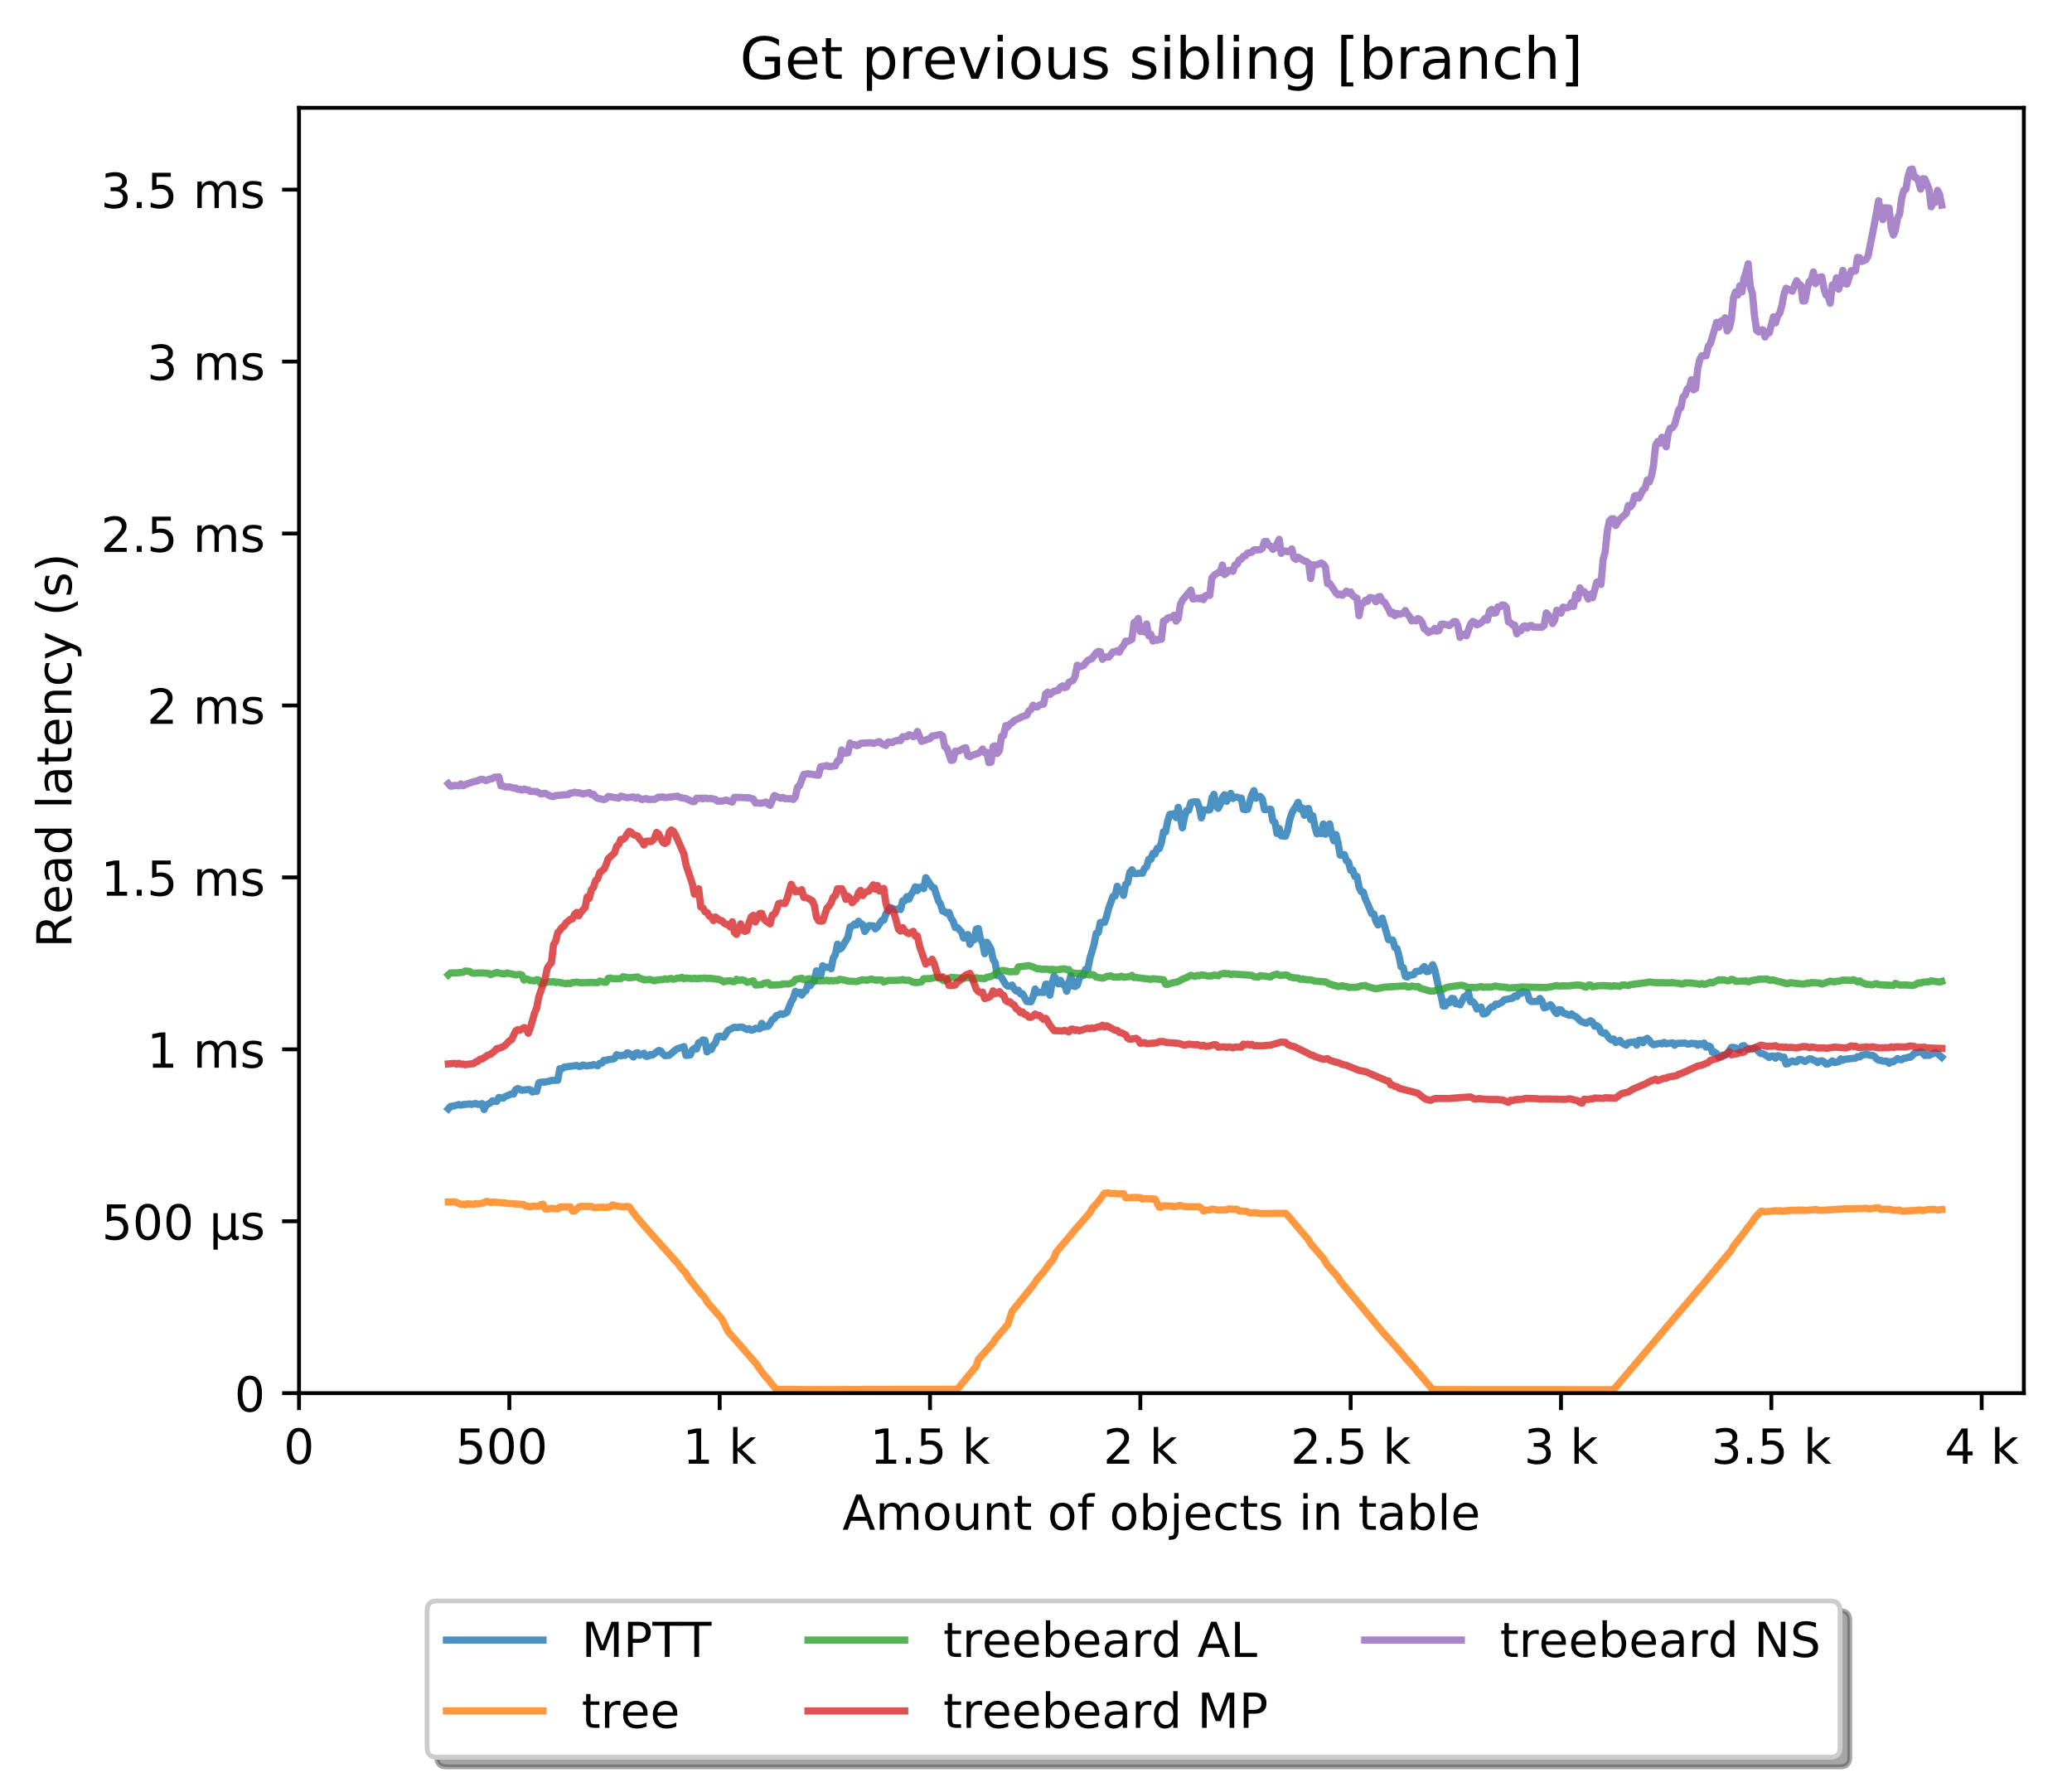 <?xml version="1.0" encoding="utf-8" standalone="no"?>
<!DOCTYPE svg PUBLIC "-//W3C//DTD SVG 1.1//EN"
  "http://www.w3.org/Graphics/SVG/1.1/DTD/svg11.dtd">
<!-- Created with matplotlib (http://matplotlib.org/) -->
<svg height="371pt" version="1.1" viewBox="0 0 429 371" width="429pt" xmlns="http://www.w3.org/2000/svg" xmlns:xlink="http://www.w3.org/1999/xlink">
 <defs>
  <style type="text/css">
*{stroke-linecap:butt;stroke-linejoin:round;}
  </style>
 </defs>
 <g id="figure_1">
  <g id="patch_1">
   <path d="M 0 371.002 
L 429.729 371.002 
L 429.729 0 
L 0 0 
z
" style="fill:#ffffff;"/>
  </g>
  <g id="axes_1">
   <g id="patch_2">
    <path d="M 61.909 288.43 
L 419.029 288.43 
L 419.029 22.318 
L 61.909 22.318 
z
" style="fill:#ffffff;"/>
   </g>
   <g id="matplotlib.axis_1">
    <g id="xtick_1">
     <g id="line2d_1">
      <defs>
       <path d="M 0 0 
L 0 3.5 
" id="mb2f26bf8ec" style="stroke:#000000;stroke-width:0.8;"/>
      </defs>
      <g>
       <use style="stroke:#000000;stroke-width:0.8;" x="61.909" xlink:href="#mb2f26bf8ec" y="288.43"/>
      </g>
     </g>
     <g id="text_1">
      <!-- 0 -->
      <defs>
       <path d="M 31.781 66.406 
Q 24.172 66.406 20.328 58.906 
Q 16.5 51.422 16.5 36.375 
Q 16.5 21.391 20.328 13.891 
Q 24.172 6.391 31.781 6.391 
Q 39.453 6.391 43.281 13.891 
Q 47.125 21.391 47.125 36.375 
Q 47.125 51.422 43.281 58.906 
Q 39.453 66.406 31.781 66.406 
z
M 31.781 74.219 
Q 44.047 74.219 50.516 64.516 
Q 56.984 54.828 56.984 36.375 
Q 56.984 17.969 50.516 8.266 
Q 44.047 -1.422 31.781 -1.422 
Q 19.531 -1.422 13.062 8.266 
Q 6.594 17.969 6.594 36.375 
Q 6.594 54.828 13.062 64.516 
Q 19.531 74.219 31.781 74.219 
z
" id="DejaVuSans-30"/>
      </defs>
      <g transform="translate(58.728 303.029)scale(0.1 -0.1)">
       <use xlink:href="#DejaVuSans-30"/>
      </g>
     </g>
    </g>
    <g id="xtick_2">
     <g id="line2d_2">
      <g>
       <use style="stroke:#000000;stroke-width:0.8;" x="105.458" xlink:href="#mb2f26bf8ec" y="288.43"/>
      </g>
     </g>
     <g id="text_2">
      <!-- 500  -->
      <defs>
       <path d="M 10.797 72.906 
L 49.516 72.906 
L 49.516 64.594 
L 19.828 64.594 
L 19.828 46.734 
Q 21.969 47.469 24.109 47.828 
Q 26.266 48.188 28.422 48.188 
Q 40.625 48.188 47.75 41.5 
Q 54.891 34.812 54.891 23.391 
Q 54.891 11.625 47.562 5.094 
Q 40.234 -1.422 26.906 -1.422 
Q 22.312 -1.422 17.547 -0.641 
Q 12.797 0.141 7.719 1.703 
L 7.719 11.625 
Q 12.109 9.234 16.797 8.062 
Q 21.484 6.891 26.703 6.891 
Q 35.156 6.891 40.078 11.328 
Q 45.016 15.766 45.016 23.391 
Q 45.016 31 40.078 35.438 
Q 35.156 39.891 26.703 39.891 
Q 22.75 39.891 18.812 39.016 
Q 14.891 38.141 10.797 36.281 
z
" id="DejaVuSans-35"/>
       <path id="DejaVuSans-20"/>
      </defs>
      <g transform="translate(94.325 303.029)scale(0.1 -0.1)">
       <use xlink:href="#DejaVuSans-35"/>
       <use x="63.623" xlink:href="#DejaVuSans-30"/>
       <use x="127.246" xlink:href="#DejaVuSans-30"/>
       <use x="190.869" xlink:href="#DejaVuSans-20"/>
      </g>
     </g>
    </g>
    <g id="xtick_3">
     <g id="line2d_3">
      <g>
       <use style="stroke:#000000;stroke-width:0.8;" x="149.007" xlink:href="#mb2f26bf8ec" y="288.43"/>
      </g>
     </g>
     <g id="text_3">
      <!-- 1 k -->
      <defs>
       <path d="M 12.406 8.297 
L 28.516 8.297 
L 28.516 63.922 
L 10.984 60.406 
L 10.984 69.391 
L 28.422 72.906 
L 38.281 72.906 
L 38.281 8.297 
L 54.391 8.297 
L 54.391 0 
L 12.406 0 
z
" id="DejaVuSans-31"/>
       <path d="M 9.078 75.984 
L 18.109 75.984 
L 18.109 31.109 
L 44.922 54.688 
L 56.391 54.688 
L 27.391 29.109 
L 57.625 0 
L 45.906 0 
L 18.109 26.703 
L 18.109 0 
L 9.078 0 
z
" id="DejaVuSans-6b"/>
      </defs>
      <g transform="translate(141.341 303.029)scale(0.1 -0.1)">
       <use xlink:href="#DejaVuSans-31"/>
       <use x="63.623" xlink:href="#DejaVuSans-20"/>
       <use x="95.41" xlink:href="#DejaVuSans-6b"/>
      </g>
     </g>
    </g>
    <g id="xtick_4">
     <g id="line2d_4">
      <g>
       <use style="stroke:#000000;stroke-width:0.8;" x="192.555" xlink:href="#mb2f26bf8ec" y="288.43"/>
      </g>
     </g>
     <g id="text_4">
      <!-- 1.5 k -->
      <defs>
       <path d="M 10.688 12.406 
L 21 12.406 
L 21 0 
L 10.688 0 
z
" id="DejaVuSans-2e"/>
      </defs>
      <g transform="translate(180.119 303.029)scale(0.1 -0.1)">
       <use xlink:href="#DejaVuSans-31"/>
       <use x="63.623" xlink:href="#DejaVuSans-2e"/>
       <use x="95.41" xlink:href="#DejaVuSans-35"/>
       <use x="159.033" xlink:href="#DejaVuSans-20"/>
       <use x="190.82" xlink:href="#DejaVuSans-6b"/>
      </g>
     </g>
    </g>
    <g id="xtick_5">
     <g id="line2d_5">
      <g>
       <use style="stroke:#000000;stroke-width:0.8;" x="236.104" xlink:href="#mb2f26bf8ec" y="288.43"/>
      </g>
     </g>
     <g id="text_5">
      <!-- 2 k -->
      <defs>
       <path d="M 19.188 8.297 
L 53.609 8.297 
L 53.609 0 
L 7.328 0 
L 7.328 8.297 
Q 12.938 14.109 22.625 23.891 
Q 32.328 33.688 34.812 36.531 
Q 39.547 41.844 41.422 45.531 
Q 43.312 49.219 43.312 52.781 
Q 43.312 58.594 39.234 62.25 
Q 35.156 65.922 28.609 65.922 
Q 23.969 65.922 18.812 64.312 
Q 13.672 62.703 7.812 59.422 
L 7.812 69.391 
Q 13.766 71.781 18.938 73 
Q 24.125 74.219 28.422 74.219 
Q 39.75 74.219 46.484 68.547 
Q 53.219 62.891 53.219 53.422 
Q 53.219 48.922 51.531 44.891 
Q 49.859 40.875 45.406 35.406 
Q 44.188 33.984 37.641 27.219 
Q 31.109 20.453 19.188 8.297 
z
" id="DejaVuSans-32"/>
      </defs>
      <g transform="translate(228.438 303.029)scale(0.1 -0.1)">
       <use xlink:href="#DejaVuSans-32"/>
       <use x="63.623" xlink:href="#DejaVuSans-20"/>
       <use x="95.41" xlink:href="#DejaVuSans-6b"/>
      </g>
     </g>
    </g>
    <g id="xtick_6">
     <g id="line2d_6">
      <g>
       <use style="stroke:#000000;stroke-width:0.8;" x="279.652" xlink:href="#mb2f26bf8ec" y="288.43"/>
      </g>
     </g>
     <g id="text_6">
      <!-- 2.5 k -->
      <g transform="translate(267.216 303.029)scale(0.1 -0.1)">
       <use xlink:href="#DejaVuSans-32"/>
       <use x="63.623" xlink:href="#DejaVuSans-2e"/>
       <use x="95.41" xlink:href="#DejaVuSans-35"/>
       <use x="159.033" xlink:href="#DejaVuSans-20"/>
       <use x="190.82" xlink:href="#DejaVuSans-6b"/>
      </g>
     </g>
    </g>
    <g id="xtick_7">
     <g id="line2d_7">
      <g>
       <use style="stroke:#000000;stroke-width:0.8;" x="323.201" xlink:href="#mb2f26bf8ec" y="288.43"/>
      </g>
     </g>
     <g id="text_7">
      <!-- 3 k -->
      <defs>
       <path d="M 40.578 39.312 
Q 47.656 37.797 51.625 33 
Q 55.609 28.219 55.609 21.188 
Q 55.609 10.406 48.188 4.484 
Q 40.766 -1.422 27.094 -1.422 
Q 22.516 -1.422 17.656 -0.516 
Q 12.797 0.391 7.625 2.203 
L 7.625 11.719 
Q 11.719 9.328 16.594 8.109 
Q 21.484 6.891 26.812 6.891 
Q 36.078 6.891 40.938 10.547 
Q 45.797 14.203 45.797 21.188 
Q 45.797 27.641 41.281 31.266 
Q 36.766 34.906 28.719 34.906 
L 20.219 34.906 
L 20.219 43.016 
L 29.109 43.016 
Q 36.375 43.016 40.234 45.922 
Q 44.094 48.828 44.094 54.297 
Q 44.094 59.906 40.109 62.906 
Q 36.141 65.922 28.719 65.922 
Q 24.656 65.922 20.016 65.031 
Q 15.375 64.156 9.812 62.312 
L 9.812 71.094 
Q 15.438 72.656 20.344 73.438 
Q 25.25 74.219 29.594 74.219 
Q 40.828 74.219 47.359 69.109 
Q 53.906 64.016 53.906 55.328 
Q 53.906 49.266 50.438 45.094 
Q 46.969 40.922 40.578 39.312 
z
" id="DejaVuSans-33"/>
      </defs>
      <g transform="translate(315.535 303.029)scale(0.1 -0.1)">
       <use xlink:href="#DejaVuSans-33"/>
       <use x="63.623" xlink:href="#DejaVuSans-20"/>
       <use x="95.41" xlink:href="#DejaVuSans-6b"/>
      </g>
     </g>
    </g>
    <g id="xtick_8">
     <g id="line2d_8">
      <g>
       <use style="stroke:#000000;stroke-width:0.8;" x="366.749" xlink:href="#mb2f26bf8ec" y="288.43"/>
      </g>
     </g>
     <g id="text_8">
      <!-- 3.5 k -->
      <g transform="translate(354.313 303.029)scale(0.1 -0.1)">
       <use xlink:href="#DejaVuSans-33"/>
       <use x="63.623" xlink:href="#DejaVuSans-2e"/>
       <use x="95.41" xlink:href="#DejaVuSans-35"/>
       <use x="159.033" xlink:href="#DejaVuSans-20"/>
       <use x="190.82" xlink:href="#DejaVuSans-6b"/>
      </g>
     </g>
    </g>
    <g id="xtick_9">
     <g id="line2d_9">
      <g>
       <use style="stroke:#000000;stroke-width:0.8;" x="410.298" xlink:href="#mb2f26bf8ec" y="288.43"/>
      </g>
     </g>
     <g id="text_9">
      <!-- 4 k -->
      <defs>
       <path d="M 37.797 64.312 
L 12.891 25.391 
L 37.797 25.391 
z
M 35.203 72.906 
L 47.609 72.906 
L 47.609 25.391 
L 58.016 25.391 
L 58.016 17.188 
L 47.609 17.188 
L 47.609 0 
L 37.797 0 
L 37.797 17.188 
L 4.891 17.188 
L 4.891 26.703 
z
" id="DejaVuSans-34"/>
      </defs>
      <g transform="translate(402.632 303.029)scale(0.1 -0.1)">
       <use xlink:href="#DejaVuSans-34"/>
       <use x="63.623" xlink:href="#DejaVuSans-20"/>
       <use x="95.41" xlink:href="#DejaVuSans-6b"/>
      </g>
     </g>
    </g>
    <g id="text_10">
     <!-- Amount of objects in table -->
     <defs>
      <path d="M 34.188 63.188 
L 20.797 26.906 
L 47.609 26.906 
z
M 28.609 72.906 
L 39.797 72.906 
L 67.578 0 
L 57.328 0 
L 50.688 18.703 
L 17.828 18.703 
L 11.188 0 
L 0.781 0 
z
" id="DejaVuSans-41"/>
      <path d="M 52 44.188 
Q 55.375 50.25 60.062 53.125 
Q 64.75 56 71.094 56 
Q 79.641 56 84.281 50.016 
Q 88.922 44.047 88.922 33.016 
L 88.922 0 
L 79.891 0 
L 79.891 32.719 
Q 79.891 40.578 77.094 44.375 
Q 74.312 48.188 68.609 48.188 
Q 61.625 48.188 57.562 43.547 
Q 53.516 38.922 53.516 30.906 
L 53.516 0 
L 44.484 0 
L 44.484 32.719 
Q 44.484 40.625 41.703 44.406 
Q 38.922 48.188 33.109 48.188 
Q 26.219 48.188 22.156 43.531 
Q 18.109 38.875 18.109 30.906 
L 18.109 0 
L 9.078 0 
L 9.078 54.688 
L 18.109 54.688 
L 18.109 46.188 
Q 21.188 51.219 25.484 53.609 
Q 29.781 56 35.688 56 
Q 41.656 56 45.828 52.969 
Q 50 49.953 52 44.188 
z
" id="DejaVuSans-6d"/>
      <path d="M 30.609 48.391 
Q 23.391 48.391 19.188 42.75 
Q 14.984 37.109 14.984 27.297 
Q 14.984 17.484 19.156 11.844 
Q 23.344 6.203 30.609 6.203 
Q 37.797 6.203 41.984 11.859 
Q 46.188 17.531 46.188 27.297 
Q 46.188 37.016 41.984 42.703 
Q 37.797 48.391 30.609 48.391 
z
M 30.609 56 
Q 42.328 56 49.016 48.375 
Q 55.719 40.766 55.719 27.297 
Q 55.719 13.875 49.016 6.219 
Q 42.328 -1.422 30.609 -1.422 
Q 18.844 -1.422 12.172 6.219 
Q 5.516 13.875 5.516 27.297 
Q 5.516 40.766 12.172 48.375 
Q 18.844 56 30.609 56 
z
" id="DejaVuSans-6f"/>
      <path d="M 8.5 21.578 
L 8.5 54.688 
L 17.484 54.688 
L 17.484 21.922 
Q 17.484 14.156 20.5 10.266 
Q 23.531 6.391 29.594 6.391 
Q 36.859 6.391 41.078 11.031 
Q 45.312 15.672 45.312 23.688 
L 45.312 54.688 
L 54.297 54.688 
L 54.297 0 
L 45.312 0 
L 45.312 8.406 
Q 42.047 3.422 37.719 1 
Q 33.406 -1.422 27.688 -1.422 
Q 18.266 -1.422 13.375 4.438 
Q 8.5 10.297 8.5 21.578 
z
M 31.109 56 
z
" id="DejaVuSans-75"/>
      <path d="M 54.891 33.016 
L 54.891 0 
L 45.906 0 
L 45.906 32.719 
Q 45.906 40.484 42.875 44.328 
Q 39.844 48.188 33.797 48.188 
Q 26.516 48.188 22.312 43.547 
Q 18.109 38.922 18.109 30.906 
L 18.109 0 
L 9.078 0 
L 9.078 54.688 
L 18.109 54.688 
L 18.109 46.188 
Q 21.344 51.125 25.703 53.562 
Q 30.078 56 35.797 56 
Q 45.219 56 50.047 50.172 
Q 54.891 44.344 54.891 33.016 
z
" id="DejaVuSans-6e"/>
      <path d="M 18.312 70.219 
L 18.312 54.688 
L 36.812 54.688 
L 36.812 47.703 
L 18.312 47.703 
L 18.312 18.016 
Q 18.312 11.328 20.141 9.422 
Q 21.969 7.516 27.594 7.516 
L 36.812 7.516 
L 36.812 0 
L 27.594 0 
Q 17.188 0 13.234 3.875 
Q 9.281 7.766 9.281 18.016 
L 9.281 47.703 
L 2.688 47.703 
L 2.688 54.688 
L 9.281 54.688 
L 9.281 70.219 
z
" id="DejaVuSans-74"/>
      <path d="M 37.109 75.984 
L 37.109 68.5 
L 28.516 68.5 
Q 23.688 68.5 21.797 66.547 
Q 19.922 64.594 19.922 59.516 
L 19.922 54.688 
L 34.719 54.688 
L 34.719 47.703 
L 19.922 47.703 
L 19.922 0 
L 10.891 0 
L 10.891 47.703 
L 2.297 47.703 
L 2.297 54.688 
L 10.891 54.688 
L 10.891 58.5 
Q 10.891 67.625 15.141 71.797 
Q 19.391 75.984 28.609 75.984 
z
" id="DejaVuSans-66"/>
      <path d="M 48.688 27.297 
Q 48.688 37.203 44.609 42.844 
Q 40.531 48.484 33.406 48.484 
Q 26.266 48.484 22.188 42.844 
Q 18.109 37.203 18.109 27.297 
Q 18.109 17.391 22.188 11.75 
Q 26.266 6.109 33.406 6.109 
Q 40.531 6.109 44.609 11.75 
Q 48.688 17.391 48.688 27.297 
z
M 18.109 46.391 
Q 20.953 51.266 25.266 53.625 
Q 29.594 56 35.594 56 
Q 45.562 56 51.781 48.094 
Q 58.016 40.188 58.016 27.297 
Q 58.016 14.406 51.781 6.484 
Q 45.562 -1.422 35.594 -1.422 
Q 29.594 -1.422 25.266 0.953 
Q 20.953 3.328 18.109 8.203 
L 18.109 0 
L 9.078 0 
L 9.078 75.984 
L 18.109 75.984 
z
" id="DejaVuSans-62"/>
      <path d="M 9.422 54.688 
L 18.406 54.688 
L 18.406 -0.984 
Q 18.406 -11.422 14.422 -16.109 
Q 10.453 -20.797 1.609 -20.797 
L -1.812 -20.797 
L -1.812 -13.188 
L 0.594 -13.188 
Q 5.719 -13.188 7.562 -10.812 
Q 9.422 -8.453 9.422 -0.984 
z
M 9.422 75.984 
L 18.406 75.984 
L 18.406 64.594 
L 9.422 64.594 
z
" id="DejaVuSans-6a"/>
      <path d="M 56.203 29.594 
L 56.203 25.203 
L 14.891 25.203 
Q 15.484 15.922 20.484 11.062 
Q 25.484 6.203 34.422 6.203 
Q 39.594 6.203 44.453 7.469 
Q 49.312 8.734 54.109 11.281 
L 54.109 2.781 
Q 49.266 0.734 44.188 -0.344 
Q 39.109 -1.422 33.891 -1.422 
Q 20.797 -1.422 13.156 6.188 
Q 5.516 13.812 5.516 26.812 
Q 5.516 40.234 12.766 48.109 
Q 20.016 56 32.328 56 
Q 43.359 56 49.781 48.891 
Q 56.203 41.797 56.203 29.594 
z
M 47.219 32.234 
Q 47.125 39.594 43.094 43.984 
Q 39.062 48.391 32.422 48.391 
Q 24.906 48.391 20.391 44.141 
Q 15.875 39.891 15.188 32.172 
z
" id="DejaVuSans-65"/>
      <path d="M 48.781 52.594 
L 48.781 44.188 
Q 44.969 46.297 41.141 47.344 
Q 37.312 48.391 33.406 48.391 
Q 24.656 48.391 19.812 42.844 
Q 14.984 37.312 14.984 27.297 
Q 14.984 17.281 19.812 11.734 
Q 24.656 6.203 33.406 6.203 
Q 37.312 6.203 41.141 7.25 
Q 44.969 8.297 48.781 10.406 
L 48.781 2.094 
Q 45.016 0.344 40.984 -0.531 
Q 36.969 -1.422 32.422 -1.422 
Q 20.062 -1.422 12.781 6.344 
Q 5.516 14.109 5.516 27.297 
Q 5.516 40.672 12.859 48.328 
Q 20.219 56 33.016 56 
Q 37.156 56 41.109 55.141 
Q 45.062 54.297 48.781 52.594 
z
" id="DejaVuSans-63"/>
      <path d="M 44.281 53.078 
L 44.281 44.578 
Q 40.484 46.531 36.375 47.5 
Q 32.281 48.484 27.875 48.484 
Q 21.188 48.484 17.844 46.438 
Q 14.5 44.391 14.5 40.281 
Q 14.5 37.156 16.891 35.375 
Q 19.281 33.594 26.516 31.984 
L 29.594 31.297 
Q 39.156 29.25 43.188 25.516 
Q 47.219 21.781 47.219 15.094 
Q 47.219 7.469 41.188 3.016 
Q 35.156 -1.422 24.609 -1.422 
Q 20.219 -1.422 15.453 -0.562 
Q 10.688 0.297 5.422 2 
L 5.422 11.281 
Q 10.406 8.688 15.234 7.391 
Q 20.062 6.109 24.812 6.109 
Q 31.156 6.109 34.562 8.281 
Q 37.984 10.453 37.984 14.406 
Q 37.984 18.062 35.516 20.016 
Q 33.062 21.969 24.703 23.781 
L 21.578 24.516 
Q 13.234 26.266 9.516 29.906 
Q 5.812 33.547 5.812 39.891 
Q 5.812 47.609 11.281 51.797 
Q 16.75 56 26.812 56 
Q 31.781 56 36.172 55.266 
Q 40.578 54.547 44.281 53.078 
z
" id="DejaVuSans-73"/>
      <path d="M 9.422 54.688 
L 18.406 54.688 
L 18.406 0 
L 9.422 0 
z
M 9.422 75.984 
L 18.406 75.984 
L 18.406 64.594 
L 9.422 64.594 
z
" id="DejaVuSans-69"/>
      <path d="M 34.281 27.484 
Q 23.391 27.484 19.188 25 
Q 14.984 22.516 14.984 16.5 
Q 14.984 11.719 18.141 8.906 
Q 21.297 6.109 26.703 6.109 
Q 34.188 6.109 38.703 11.406 
Q 43.219 16.703 43.219 25.484 
L 43.219 27.484 
z
M 52.203 31.203 
L 52.203 0 
L 43.219 0 
L 43.219 8.297 
Q 40.141 3.328 35.547 0.953 
Q 30.953 -1.422 24.312 -1.422 
Q 15.922 -1.422 10.953 3.297 
Q 6 8.016 6 15.922 
Q 6 25.141 12.172 29.828 
Q 18.359 34.516 30.609 34.516 
L 43.219 34.516 
L 43.219 35.406 
Q 43.219 41.609 39.141 45 
Q 35.062 48.391 27.688 48.391 
Q 23 48.391 18.547 47.266 
Q 14.109 46.141 10.016 43.891 
L 10.016 52.203 
Q 14.938 54.109 19.578 55.047 
Q 24.219 56 28.609 56 
Q 40.484 56 46.344 49.844 
Q 52.203 43.703 52.203 31.203 
z
" id="DejaVuSans-61"/>
      <path d="M 9.422 75.984 
L 18.406 75.984 
L 18.406 0 
L 9.422 0 
z
" id="DejaVuSans-6c"/>
     </defs>
     <g transform="translate(174.411 316.707)scale(0.1 -0.1)">
      <use xlink:href="#DejaVuSans-41"/>
      <use x="68.408" xlink:href="#DejaVuSans-6d"/>
      <use x="165.82" xlink:href="#DejaVuSans-6f"/>
      <use x="227.002" xlink:href="#DejaVuSans-75"/>
      <use x="290.381" xlink:href="#DejaVuSans-6e"/>
      <use x="353.76" xlink:href="#DejaVuSans-74"/>
      <use x="392.969" xlink:href="#DejaVuSans-20"/>
      <use x="424.756" xlink:href="#DejaVuSans-6f"/>
      <use x="485.938" xlink:href="#DejaVuSans-66"/>
      <use x="521.143" xlink:href="#DejaVuSans-20"/>
      <use x="552.93" xlink:href="#DejaVuSans-6f"/>
      <use x="614.111" xlink:href="#DejaVuSans-62"/>
      <use x="677.588" xlink:href="#DejaVuSans-6a"/>
      <use x="705.371" xlink:href="#DejaVuSans-65"/>
      <use x="766.895" xlink:href="#DejaVuSans-63"/>
      <use x="821.875" xlink:href="#DejaVuSans-74"/>
      <use x="861.084" xlink:href="#DejaVuSans-73"/>
      <use x="913.184" xlink:href="#DejaVuSans-20"/>
      <use x="944.971" xlink:href="#DejaVuSans-69"/>
      <use x="972.754" xlink:href="#DejaVuSans-6e"/>
      <use x="1036.133" xlink:href="#DejaVuSans-20"/>
      <use x="1067.92" xlink:href="#DejaVuSans-74"/>
      <use x="1107.129" xlink:href="#DejaVuSans-61"/>
      <use x="1168.408" xlink:href="#DejaVuSans-62"/>
      <use x="1231.885" xlink:href="#DejaVuSans-6c"/>
      <use x="1259.668" xlink:href="#DejaVuSans-65"/>
     </g>
    </g>
   </g>
   <g id="matplotlib.axis_2">
    <g id="ytick_1">
     <g id="line2d_10">
      <defs>
       <path d="M 0 0 
L -3.5 0 
" id="m30c8fffcfe" style="stroke:#000000;stroke-width:0.8;"/>
      </defs>
      <g>
       <use style="stroke:#000000;stroke-width:0.8;" x="61.909" xlink:href="#m30c8fffcfe" y="288.43"/>
      </g>
     </g>
     <g id="text_11">
      <!-- 0 -->
      <g transform="translate(48.547 292.229)scale(0.1 -0.1)">
       <use xlink:href="#DejaVuSans-30"/>
      </g>
     </g>
    </g>
    <g id="ytick_2">
     <g id="line2d_11">
      <g>
       <use style="stroke:#000000;stroke-width:0.8;" x="61.909" xlink:href="#m30c8fffcfe" y="252.835"/>
      </g>
     </g>
     <g id="text_12">
      <!-- 500 µs -->
      <defs>
       <path d="M 8.5 -20.797 
L 8.5 54.688 
L 17.484 54.688 
L 17.484 20.703 
Q 17.484 13.625 20.844 10 
Q 24.219 6.391 30.812 6.391 
Q 38.031 6.391 41.672 10.484 
Q 45.312 14.594 45.312 22.797 
L 45.312 54.688 
L 54.297 54.688 
L 54.297 12.594 
Q 54.297 9.672 55.141 8.281 
Q 56 6.891 57.812 6.891 
Q 58.25 6.891 59.031 7.156 
Q 59.812 7.422 61.188 8.016 
L 61.188 0.781 
Q 59.188 -0.344 57.391 -0.875 
Q 55.609 -1.422 53.906 -1.422 
Q 50.531 -1.422 48.531 0.484 
Q 46.531 2.391 45.797 6.297 
Q 43.359 2.438 39.812 0.5 
Q 36.281 -1.422 31.5 -1.422 
Q 26.516 -1.422 23.016 0.484 
Q 19.531 2.391 17.484 6.203 
L 17.484 -20.797 
z
" id="DejaVuSans-b5"/>
      </defs>
      <g transform="translate(21.072 256.634)scale(0.1 -0.1)">
       <use xlink:href="#DejaVuSans-35"/>
       <use x="63.623" xlink:href="#DejaVuSans-30"/>
       <use x="127.246" xlink:href="#DejaVuSans-30"/>
       <use x="190.869" xlink:href="#DejaVuSans-20"/>
       <use x="222.656" xlink:href="#DejaVuSans-b5"/>
       <use x="286.279" xlink:href="#DejaVuSans-73"/>
      </g>
     </g>
    </g>
    <g id="ytick_3">
     <g id="line2d_12">
      <g>
       <use style="stroke:#000000;stroke-width:0.8;" x="61.909" xlink:href="#m30c8fffcfe" y="217.24"/>
      </g>
     </g>
     <g id="text_13">
      <!-- 1 ms -->
      <g transform="translate(30.419 221.039)scale(0.1 -0.1)">
       <use xlink:href="#DejaVuSans-31"/>
       <use x="63.623" xlink:href="#DejaVuSans-20"/>
       <use x="95.41" xlink:href="#DejaVuSans-6d"/>
       <use x="192.822" xlink:href="#DejaVuSans-73"/>
      </g>
     </g>
    </g>
    <g id="ytick_4">
     <g id="line2d_13">
      <g>
       <use style="stroke:#000000;stroke-width:0.8;" x="61.909" xlink:href="#m30c8fffcfe" y="181.644"/>
      </g>
     </g>
     <g id="text_14">
      <!-- 1.5 ms -->
      <g transform="translate(20.878 185.443)scale(0.1 -0.1)">
       <use xlink:href="#DejaVuSans-31"/>
       <use x="63.623" xlink:href="#DejaVuSans-2e"/>
       <use x="95.41" xlink:href="#DejaVuSans-35"/>
       <use x="159.033" xlink:href="#DejaVuSans-20"/>
       <use x="190.82" xlink:href="#DejaVuSans-6d"/>
       <use x="288.232" xlink:href="#DejaVuSans-73"/>
      </g>
     </g>
    </g>
    <g id="ytick_5">
     <g id="line2d_14">
      <g>
       <use style="stroke:#000000;stroke-width:0.8;" x="61.909" xlink:href="#m30c8fffcfe" y="146.049"/>
      </g>
     </g>
     <g id="text_15">
      <!-- 2 ms -->
      <g transform="translate(30.419 149.848)scale(0.1 -0.1)">
       <use xlink:href="#DejaVuSans-32"/>
       <use x="63.623" xlink:href="#DejaVuSans-20"/>
       <use x="95.41" xlink:href="#DejaVuSans-6d"/>
       <use x="192.822" xlink:href="#DejaVuSans-73"/>
      </g>
     </g>
    </g>
    <g id="ytick_6">
     <g id="line2d_15">
      <g>
       <use style="stroke:#000000;stroke-width:0.8;" x="61.909" xlink:href="#m30c8fffcfe" y="110.454"/>
      </g>
     </g>
     <g id="text_16">
      <!-- 2.5 ms -->
      <g transform="translate(20.878 114.253)scale(0.1 -0.1)">
       <use xlink:href="#DejaVuSans-32"/>
       <use x="63.623" xlink:href="#DejaVuSans-2e"/>
       <use x="95.41" xlink:href="#DejaVuSans-35"/>
       <use x="159.033" xlink:href="#DejaVuSans-20"/>
       <use x="190.82" xlink:href="#DejaVuSans-6d"/>
       <use x="288.232" xlink:href="#DejaVuSans-73"/>
      </g>
     </g>
    </g>
    <g id="ytick_7">
     <g id="line2d_16">
      <g>
       <use style="stroke:#000000;stroke-width:0.8;" x="61.909" xlink:href="#m30c8fffcfe" y="74.858"/>
      </g>
     </g>
     <g id="text_17">
      <!-- 3 ms -->
      <g transform="translate(30.419 78.658)scale(0.1 -0.1)">
       <use xlink:href="#DejaVuSans-33"/>
       <use x="63.623" xlink:href="#DejaVuSans-20"/>
       <use x="95.41" xlink:href="#DejaVuSans-6d"/>
       <use x="192.822" xlink:href="#DejaVuSans-73"/>
      </g>
     </g>
    </g>
    <g id="ytick_8">
     <g id="line2d_17">
      <g>
       <use style="stroke:#000000;stroke-width:0.8;" x="61.909" xlink:href="#m30c8fffcfe" y="39.263"/>
      </g>
     </g>
     <g id="text_18">
      <!-- 3.5 ms -->
      <g transform="translate(20.878 43.062)scale(0.1 -0.1)">
       <use xlink:href="#DejaVuSans-33"/>
       <use x="63.623" xlink:href="#DejaVuSans-2e"/>
       <use x="95.41" xlink:href="#DejaVuSans-35"/>
       <use x="159.033" xlink:href="#DejaVuSans-20"/>
       <use x="190.82" xlink:href="#DejaVuSans-6d"/>
       <use x="288.232" xlink:href="#DejaVuSans-73"/>
      </g>
     </g>
    </g>
    <g id="text_19">
     <!-- Read latency (s) -->
     <defs>
      <path d="M 44.391 34.188 
Q 47.562 33.109 50.562 29.594 
Q 53.562 26.078 56.594 19.922 
L 66.609 0 
L 56 0 
L 46.688 18.703 
Q 43.062 26.031 39.672 28.422 
Q 36.281 30.812 30.422 30.812 
L 19.672 30.812 
L 19.672 0 
L 9.812 0 
L 9.812 72.906 
L 32.078 72.906 
Q 44.578 72.906 50.734 67.672 
Q 56.891 62.453 56.891 51.906 
Q 56.891 45.016 53.688 40.469 
Q 50.484 35.938 44.391 34.188 
z
M 19.672 64.797 
L 19.672 38.922 
L 32.078 38.922 
Q 39.203 38.922 42.844 42.219 
Q 46.484 45.516 46.484 51.906 
Q 46.484 58.297 42.844 61.547 
Q 39.203 64.797 32.078 64.797 
z
" id="DejaVuSans-52"/>
      <path d="M 45.406 46.391 
L 45.406 75.984 
L 54.391 75.984 
L 54.391 0 
L 45.406 0 
L 45.406 8.203 
Q 42.578 3.328 38.25 0.953 
Q 33.938 -1.422 27.875 -1.422 
Q 17.969 -1.422 11.734 6.484 
Q 5.516 14.406 5.516 27.297 
Q 5.516 40.188 11.734 48.094 
Q 17.969 56 27.875 56 
Q 33.938 56 38.25 53.625 
Q 42.578 51.266 45.406 46.391 
z
M 14.797 27.297 
Q 14.797 17.391 18.875 11.75 
Q 22.953 6.109 30.078 6.109 
Q 37.203 6.109 41.297 11.75 
Q 45.406 17.391 45.406 27.297 
Q 45.406 37.203 41.297 42.844 
Q 37.203 48.484 30.078 48.484 
Q 22.953 48.484 18.875 42.844 
Q 14.797 37.203 14.797 27.297 
z
" id="DejaVuSans-64"/>
      <path d="M 32.172 -5.078 
Q 28.375 -14.844 24.75 -17.812 
Q 21.141 -20.797 15.094 -20.797 
L 7.906 -20.797 
L 7.906 -13.281 
L 13.188 -13.281 
Q 16.891 -13.281 18.938 -11.516 
Q 21 -9.766 23.484 -3.219 
L 25.094 0.875 
L 2.984 54.688 
L 12.5 54.688 
L 29.594 11.922 
L 46.688 54.688 
L 56.203 54.688 
z
" id="DejaVuSans-79"/>
      <path d="M 31 75.875 
Q 24.469 64.656 21.281 53.656 
Q 18.109 42.672 18.109 31.391 
Q 18.109 20.125 21.312 9.062 
Q 24.516 -2 31 -13.188 
L 23.188 -13.188 
Q 15.875 -1.703 12.234 9.375 
Q 8.594 20.453 8.594 31.391 
Q 8.594 42.281 12.203 53.312 
Q 15.828 64.359 23.188 75.875 
z
" id="DejaVuSans-28"/>
      <path d="M 8.016 75.875 
L 15.828 75.875 
Q 23.141 64.359 26.781 53.312 
Q 30.422 42.281 30.422 31.391 
Q 30.422 20.453 26.781 9.375 
Q 23.141 -1.703 15.828 -13.188 
L 8.016 -13.188 
Q 14.5 -2 17.703 9.062 
Q 20.906 20.125 20.906 31.391 
Q 20.906 42.672 17.703 53.656 
Q 14.5 64.656 8.016 75.875 
z
" id="DejaVuSans-29"/>
     </defs>
     <g transform="translate(14.798 196.212)rotate(-90)scale(0.1 -0.1)">
      <use xlink:href="#DejaVuSans-52"/>
      <use x="69.42" xlink:href="#DejaVuSans-65"/>
      <use x="130.943" xlink:href="#DejaVuSans-61"/>
      <use x="192.223" xlink:href="#DejaVuSans-64"/>
      <use x="255.699" xlink:href="#DejaVuSans-20"/>
      <use x="287.486" xlink:href="#DejaVuSans-6c"/>
      <use x="315.27" xlink:href="#DejaVuSans-61"/>
      <use x="376.549" xlink:href="#DejaVuSans-74"/>
      <use x="415.758" xlink:href="#DejaVuSans-65"/>
      <use x="477.281" xlink:href="#DejaVuSans-6e"/>
      <use x="540.66" xlink:href="#DejaVuSans-63"/>
      <use x="595.641" xlink:href="#DejaVuSans-79"/>
      <use x="654.82" xlink:href="#DejaVuSans-20"/>
      <use x="686.607" xlink:href="#DejaVuSans-28"/>
      <use x="725.621" xlink:href="#DejaVuSans-73"/>
      <use x="777.721" xlink:href="#DejaVuSans-29"/>
     </g>
    </g>
   </g>
   <g id="line2d_18">
    <path clip-path="url(#p507f31b4c8)" d="M 92.829 229.563 
L 93.264 229.083 
L 94.135 228.926 
L 95.006 228.67 
L 95.442 228.807 
L 95.877 228.68 
L 96.748 228.614 
L 97.184 228.546 
L 97.619 228.646 
L 98.49 228.452 
L 98.926 228.644 
L 99.361 228.628 
L 99.797 228.489 
L 100.232 229.71 
L 100.668 228.752 
L 101.539 228.339 
L 101.974 227.881 
L 102.41 228.02 
L 102.845 228.017 
L 103.281 227.202 
L 104.151 227.364 
L 104.587 227.03 
L 105.893 226.469 
L 106.329 226.511 
L 106.764 225.605 
L 107.2 225.355 
L 108.071 225.726 
L 109.377 225.555 
L 109.813 225.627 
L 110.248 226.083 
L 110.684 225.934 
L 111.119 225.954 
L 111.555 224.195 
L 111.99 224.042 
L 112.861 224.011 
L 113.732 223.839 
L 114.168 223.674 
L 115.474 223.647 
L 115.91 221.253 
L 116.345 221.281 
L 116.781 220.937 
L 119.393 220.582 
L 119.829 220.777 
L 120.264 220.751 
L 120.7 220.496 
L 121.571 220.701 
L 122.006 220.567 
L 122.442 220.595 
L 122.877 220.409 
L 123.748 220.649 
L 124.184 220.126 
L 124.619 220.085 
L 125.055 219.515 
L 125.49 219.551 
L 125.926 219.376 
L 126.797 219.282 
L 127.232 219.129 
L 127.668 218.361 
L 128.539 218.592 
L 128.974 218.443 
L 129.41 218.495 
L 129.845 217.953 
L 130.281 218.078 
L 131.152 218.834 
L 131.587 218.047 
L 132.023 217.956 
L 132.458 218.485 
L 133.329 218.037 
L 133.765 218.694 
L 134.2 218.657 
L 134.635 218.33 
L 135.071 218.439 
L 136.377 217.476 
L 136.813 217.586 
L 137.248 218.198 
L 137.684 218.564 
L 138.555 218.469 
L 139.861 217.38 
L 140.297 217.092 
L 141.168 216.859 
L 141.603 216.675 
L 142.039 218.509 
L 142.91 218.405 
L 143.345 217.381 
L 143.781 217.017 
L 144.216 217.169 
L 144.652 215.889 
L 145.087 215.777 
L 145.523 215.296 
L 145.958 215.386 
L 146.394 217.786 
L 146.829 216.796 
L 147.265 217.302 
L 147.7 216.375 
L 148.136 215.925 
L 148.571 214.651 
L 149.007 214.508 
L 149.877 214.706 
L 150.748 213.314 
L 152.055 212.659 
L 152.49 212.75 
L 153.361 212.616 
L 153.797 212.684 
L 154.668 213.154 
L 155.103 212.954 
L 155.539 213.281 
L 155.974 213.199 
L 156.41 212.889 
L 157.281 212.998 
L 157.716 211.866 
L 158.152 212.64 
L 158.587 212.434 
L 159.023 212.491 
L 159.458 211.903 
L 159.894 211.114 
L 160.329 210.872 
L 160.765 210.248 
L 161.2 210.149 
L 161.636 209.872 
L 162.071 210.027 
L 162.942 209.596 
L 163.813 207.418 
L 164.249 206.678 
L 164.684 205.239 
L 165.119 205.637 
L 165.555 205.441 
L 165.99 206.013 
L 166.426 205.385 
L 166.861 205.111 
L 167.297 203.778 
L 167.732 204.08 
L 168.168 203.465 
L 168.603 203.147 
L 169.039 200.989 
L 169.474 201.376 
L 169.91 201.996 
L 170.345 199.932 
L 170.781 200.236 
L 171.652 200.244 
L 172.087 200.555 
L 172.523 198.288 
L 172.958 197.66 
L 173.394 195.461 
L 173.829 196.517 
L 174.265 196.221 
L 175.571 193.996 
L 176.007 191.886 
L 176.442 191.744 
L 176.878 191.322 
L 177.313 191.492 
L 177.749 190.715 
L 178.184 191.197 
L 178.62 191.42 
L 179.055 192.85 
L 179.926 191.627 
L 180.797 191.684 
L 181.232 192.301 
L 181.668 191.952 
L 182.539 190.58 
L 182.974 190.51 
L 183.41 189.248 
L 183.845 188.708 
L 184.281 187.862 
L 185.587 188.377 
L 186.023 188.135 
L 186.458 188.291 
L 186.894 186.518 
L 187.329 186.492 
L 187.765 185.624 
L 188.2 186.164 
L 188.636 185.217 
L 189.071 184.542 
L 189.507 183.604 
L 189.942 184.371 
L 190.378 183.69 
L 190.813 183.662 
L 191.249 183.988 
L 191.684 181.702 
L 192.991 183.661 
L 193.426 183.812 
L 194.297 186.522 
L 194.732 187.176 
L 195.168 188.63 
L 195.603 188.719 
L 196.039 189.08 
L 196.474 188.892 
L 196.91 190.094 
L 197.345 190.742 
L 197.781 192.031 
L 198.216 192.026 
L 199.087 192.967 
L 199.523 194.214 
L 199.958 194.149 
L 200.394 193.48 
L 200.829 195.498 
L 201.265 194.602 
L 201.7 194.563 
L 202.136 192.351 
L 202.571 192.223 
L 203.007 194.448 
L 203.442 195.161 
L 203.878 197.44 
L 204.313 195.066 
L 204.749 195.692 
L 205.184 196.515 
L 205.62 198.644 
L 206.055 199.332 
L 206.491 201.979 
L 206.926 201.935 
L 207.362 202.359 
L 208.233 203.824 
L 208.668 204.168 
L 209.104 204.161 
L 209.539 203.94 
L 209.974 204.71 
L 210.41 205.173 
L 210.845 204.995 
L 211.281 205.748 
L 211.716 205.735 
L 212.587 207.336 
L 213.458 207.382 
L 213.894 206.393 
L 214.329 204.746 
L 214.765 205.515 
L 215.2 205.42 
L 216.071 205.484 
L 216.507 203.753 
L 216.942 203.775 
L 217.378 206.046 
L 217.813 203.61 
L 218.249 202.037 
L 218.684 202.749 
L 219.12 203.694 
L 219.555 202.942 
L 219.991 203.79 
L 220.426 203.807 
L 220.862 205.228 
L 221.733 201.942 
L 222.168 204.151 
L 222.604 204.232 
L 223.039 203.966 
L 223.475 202.53 
L 223.91 202.005 
L 224.346 201.947 
L 224.781 200.662 
L 225.216 200.708 
L 225.652 198.469 
L 226.523 195.513 
L 226.958 193.221 
L 227.394 193.079 
L 227.829 190.971 
L 228.7 190.961 
L 229.136 189.647 
L 229.571 187.96 
L 230.442 185.564 
L 230.878 185.517 
L 231.313 183.489 
L 231.749 184.433 
L 232.184 184.3 
L 232.62 185.37 
L 233.055 183.106 
L 233.491 182.752 
L 233.926 180.589 
L 234.362 180.068 
L 234.797 180.825 
L 235.233 180.896 
L 236.104 180.752 
L 236.539 180.8 
L 236.975 179.78 
L 237.41 179.424 
L 237.846 177.888 
L 238.281 177.913 
L 238.717 176.66 
L 239.152 176.804 
L 239.588 175.63 
L 240.023 175.697 
L 240.458 174.442 
L 240.894 172.174 
L 241.329 172.228 
L 241.765 170.008 
L 242.2 168.601 
L 243.071 168.487 
L 243.507 169.262 
L 243.942 167.146 
L 244.813 171.386 
L 245.249 169.104 
L 245.684 167.81 
L 246.12 167.742 
L 246.555 166.184 
L 246.991 166.024 
L 247.862 165.99 
L 248.297 167.133 
L 248.733 169.337 
L 249.168 167.685 
L 250.039 167.71 
L 250.475 167.668 
L 250.91 165.216 
L 251.346 164.449 
L 251.781 166.93 
L 252.217 167.359 
L 252.652 166.528 
L 253.088 165.142 
L 253.523 164.529 
L 253.959 165.913 
L 254.83 164.257 
L 255.265 165.309 
L 255.7 165.033 
L 256.136 165.023 
L 256.571 165.208 
L 257.007 165.239 
L 257.442 167.55 
L 257.878 167.613 
L 258.313 167.54 
L 259.184 164.547 
L 259.62 163.681 
L 260.055 165.259 
L 260.491 164.931 
L 260.926 164.88 
L 261.362 165.414 
L 261.797 167.616 
L 262.668 167.552 
L 263.104 167.547 
L 263.539 169.941 
L 263.975 170.271 
L 264.41 172.568 
L 264.846 171.513 
L 265.281 173.055 
L 266.152 173.137 
L 266.588 171.927 
L 267.023 169.764 
L 267.459 168.439 
L 267.894 167.56 
L 268.33 166.945 
L 268.765 166.101 
L 269.201 167.504 
L 269.636 167.273 
L 270.072 168.791 
L 270.507 167.466 
L 270.942 167.375 
L 271.378 169.678 
L 271.813 168.882 
L 272.249 171.175 
L 272.684 172.637 
L 273.12 172.422 
L 273.555 172.592 
L 273.991 170.599 
L 274.426 172.699 
L 274.862 171.351 
L 275.297 170.576 
L 275.733 172.73 
L 276.168 174.074 
L 276.604 172.779 
L 277.039 174.535 
L 277.475 177.04 
L 277.91 177.066 
L 278.346 176.929 
L 278.781 178.225 
L 279.217 178.489 
L 279.652 180.194 
L 280.088 180.149 
L 280.523 181.479 
L 280.959 181.439 
L 281.394 183.722 
L 281.83 184.601 
L 282.265 184.67 
L 282.701 186.148 
L 283.136 187.049 
L 284.007 189.169 
L 284.443 189.212 
L 284.878 190.707 
L 285.314 191.496 
L 285.749 191.018 
L 286.184 190.082 
L 287.491 194.558 
L 288.362 194.626 
L 288.797 196.153 
L 289.233 196.364 
L 289.668 197.946 
L 290.104 200.158 
L 290.539 200.325 
L 290.975 202.162 
L 291.41 202.258 
L 291.846 201.858 
L 292.281 201.874 
L 292.717 201.759 
L 293.152 201.114 
L 294.023 201.029 
L 294.894 200.096 
L 295.33 201.143 
L 295.765 201.114 
L 296.636 199.72 
L 297.072 200.804 
L 297.943 204.823 
L 298.378 206.149 
L 298.814 208.271 
L 299.249 208.278 
L 299.685 207.417 
L 300.12 207.6 
L 300.556 206.694 
L 300.991 206.757 
L 301.426 207.817 
L 301.862 207.782 
L 302.297 208.032 
L 303.168 206.346 
L 303.604 206.324 
L 304.039 205.509 
L 304.475 207.405 
L 304.91 207.348 
L 305.346 207.84 
L 305.781 208.902 
L 306.217 208.762 
L 306.652 208.494 
L 307.088 209.927 
L 307.523 209.861 
L 307.959 209.518 
L 308.394 208.832 
L 308.83 208.458 
L 309.265 208.438 
L 309.701 207.865 
L 310.136 207.945 
L 311.007 207.467 
L 311.443 206.991 
L 313.185 206.65 
L 313.62 206.185 
L 314.056 206.32 
L 314.491 205.651 
L 314.927 205.662 
L 315.362 205.296 
L 315.798 205.379 
L 316.233 205.629 
L 316.668 207.06 
L 317.104 207.36 
L 318.41 207.304 
L 318.846 206.712 
L 319.281 207.323 
L 319.717 208.661 
L 320.152 208.561 
L 321.023 208.003 
L 321.459 208.528 
L 321.894 209.397 
L 322.33 209.851 
L 322.765 209.032 
L 323.201 209.059 
L 323.636 209.69 
L 324.507 210.026 
L 324.943 210.217 
L 325.378 209.909 
L 325.814 210.28 
L 326.249 210.464 
L 326.685 210.814 
L 327.12 211.31 
L 327.556 211.552 
L 328.427 211.837 
L 329.298 211.319 
L 329.733 211.618 
L 330.169 212.456 
L 330.604 212.352 
L 331.04 212.66 
L 331.475 213.648 
L 331.91 213.906 
L 332.346 213.813 
L 333.217 214.98 
L 333.652 215.295 
L 334.088 215.094 
L 334.523 215.832 
L 334.959 215.676 
L 335.394 215.39 
L 335.83 215.935 
L 336.701 216.393 
L 337.136 215.872 
L 338.443 215.682 
L 338.878 216.375 
L 339.314 215.375 
L 339.749 215.336 
L 340.185 215.881 
L 340.62 215.198 
L 341.056 214.965 
L 341.491 215.388 
L 341.927 216.011 
L 342.362 216.296 
L 343.233 216.079 
L 343.669 215.999 
L 344.104 216.122 
L 344.54 215.797 
L 344.975 216.104 
L 346.281 215.896 
L 346.717 216.397 
L 347.152 216.019 
L 348.894 215.929 
L 349.33 216.142 
L 349.765 216.148 
L 350.201 215.978 
L 350.636 216.076 
L 351.072 216.036 
L 351.507 216.392 
L 351.943 216.061 
L 352.378 216.291 
L 352.814 215.939 
L 353.249 216.794 
L 353.685 216.53 
L 354.12 216.699 
L 354.556 217.86 
L 354.991 217.814 
L 355.427 218.123 
L 355.862 218.795 
L 356.298 218.763 
L 356.733 218.427 
L 357.169 218.419 
L 357.604 218.176 
L 358.475 216.861 
L 358.911 216.828 
L 359.346 216.946 
L 360.217 217.429 
L 360.653 216.578 
L 361.088 216.48 
L 361.523 216.93 
L 361.959 217.154 
L 362.83 217.126 
L 363.265 216.944 
L 363.701 217.216 
L 364.136 217.758 
L 364.572 218.106 
L 365.007 218.161 
L 365.443 218.363 
L 366.314 218.934 
L 366.749 218.642 
L 367.185 218.632 
L 367.62 219.07 
L 368.056 218.564 
L 368.491 218.636 
L 368.927 219.02 
L 369.362 218.854 
L 369.798 220.288 
L 370.233 220.197 
L 370.669 219.792 
L 371.104 219.647 
L 371.54 219.835 
L 371.975 219.848 
L 372.411 219.356 
L 372.846 219.337 
L 373.717 219.765 
L 374.588 219.212 
L 375.024 219.231 
L 375.459 219.501 
L 375.895 219.617 
L 376.33 219.991 
L 376.765 219.673 
L 377.201 219.616 
L 377.636 219.818 
L 378.072 220.315 
L 378.507 220.271 
L 379.378 219.63 
L 379.814 219.982 
L 380.685 219.813 
L 381.12 219.21 
L 381.556 219.515 
L 381.991 219.28 
L 384.169 219.077 
L 384.604 218.753 
L 385.04 218.823 
L 385.475 218.435 
L 385.911 218.412 
L 386.346 218.212 
L 387.217 218.504 
L 387.653 218.475 
L 388.088 218.681 
L 388.524 219.212 
L 388.959 219.49 
L 389.395 219.518 
L 389.83 219.687 
L 390.701 219.681 
L 391.137 220.133 
L 391.572 219.766 
L 392.007 219.82 
L 392.878 219.149 
L 393.314 219.353 
L 393.749 219.394 
L 394.185 219.079 
L 394.62 219.076 
L 395.056 218.885 
L 395.491 218.903 
L 395.927 218.561 
L 396.362 218.073 
L 397.669 217.694 
L 398.104 218.036 
L 398.54 218.523 
L 398.975 218.442 
L 399.411 218.502 
L 400.717 217.882 
L 401.153 218.136 
L 402.024 218.871 
L 402.024 218.871 
" style="fill:none;opacity:0.8;stroke:#1f77b4;stroke-linecap:square;stroke-width:1.5;"/>
   </g>
   <g id="line2d_19">
    <path clip-path="url(#p507f31b4c8)" d="M 92.829 248.849 
L 93.7 248.833 
L 94.135 248.808 
L 95.442 249.355 
L 95.877 249.283 
L 96.313 249.426 
L 96.748 249.217 
L 98.055 249.326 
L 98.49 249.175 
L 99.361 249.23 
L 100.232 248.973 
L 100.668 248.733 
L 101.103 248.757 
L 101.539 248.974 
L 101.974 248.849 
L 104.587 249.05 
L 105.022 249.167 
L 105.893 249.176 
L 106.764 249.258 
L 108.071 249.345 
L 108.506 249.41 
L 108.942 249.749 
L 109.377 249.743 
L 109.813 249.874 
L 110.248 249.708 
L 111.555 249.736 
L 111.99 249.387 
L 112.426 249.306 
L 112.861 250.257 
L 113.297 250.332 
L 114.168 250.164 
L 115.474 250.28 
L 115.91 249.894 
L 116.781 249.868 
L 118.087 249.863 
L 118.523 250.732 
L 118.958 250.727 
L 119.829 249.915 
L 120.264 249.751 
L 122.442 249.766 
L 122.877 249.991 
L 123.313 250.036 
L 124.184 249.928 
L 125.49 249.984 
L 126.361 249.851 
L 126.797 249.465 
L 127.668 249.68 
L 128.974 249.874 
L 129.845 249.767 
L 130.281 249.869 
L 131.587 251.681 
L 133.329 253.735 
L 136.813 257.661 
L 140.297 261.551 
L 141.168 262.695 
L 142.039 263.645 
L 142.474 264.472 
L 145.087 267.77 
L 145.958 268.704 
L 146.394 269.548 
L 148.571 272.039 
L 149.442 273.033 
L 150.748 275.68 
L 156.41 282.14 
L 158.152 284.605 
L 159.023 285.551 
L 159.894 286.678 
L 160.765 287.661 
L 169.474 287.695 
L 198.216 287.627 
L 202.136 282.832 
L 202.571 281.427 
L 203.878 279.974 
L 205.62 278.002 
L 206.055 277.261 
L 208.668 274.207 
L 209.539 271.496 
L 213.894 266.09 
L 214.765 264.804 
L 216.071 263.314 
L 217.378 261.516 
L 217.813 261.076 
L 218.249 260.349 
L 218.684 259.225 
L 221.297 256.133 
L 222.604 254.56 
L 225.652 251.085 
L 226.087 250.23 
L 227.394 248.773 
L 228.7 247.014 
L 229.571 246.983 
L 230.007 247.125 
L 230.878 247.078 
L 231.313 247.182 
L 232.62 247.111 
L 233.055 247.954 
L 233.926 247.966 
L 235.233 247.907 
L 236.104 247.965 
L 236.539 248.256 
L 236.975 248.142 
L 239.152 248.258 
L 240.023 249.912 
L 240.458 249.936 
L 240.894 249.626 
L 242.636 249.703 
L 243.071 249.816 
L 243.507 249.796 
L 243.942 249.618 
L 244.378 249.565 
L 245.249 249.815 
L 248.297 249.844 
L 248.733 250.122 
L 249.168 250.694 
L 249.604 250.563 
L 250.475 250.489 
L 250.91 250.317 
L 252.217 250.517 
L 253.959 250.484 
L 254.394 250.266 
L 255.265 250.368 
L 256.136 250.357 
L 256.571 250.719 
L 257.878 250.764 
L 258.313 250.872 
L 258.749 251.121 
L 260.055 251.08 
L 260.926 251.237 
L 265.717 251.211 
L 266.152 251.175 
L 267.023 252.073 
L 267.894 253.136 
L 270.942 256.709 
L 271.378 257.52 
L 273.991 260.523 
L 274.862 261.956 
L 277.039 264.414 
L 277.475 265.189 
L 286.184 275.673 
L 288.362 278.098 
L 290.104 280.074 
L 290.975 281.123 
L 292.717 283.06 
L 293.588 284.135 
L 294.459 285.141 
L 296.636 287.69 
L 334.088 287.711 
L 351.507 267.146 
L 352.814 265.65 
L 353.685 264.572 
L 358.475 258.821 
L 358.911 257.997 
L 361.088 255.208 
L 361.959 253.996 
L 362.83 252.951 
L 363.265 252.208 
L 364.572 250.788 
L 365.007 250.746 
L 365.443 250.892 
L 367.62 250.654 
L 368.056 250.718 
L 368.491 250.643 
L 368.927 250.75 
L 371.104 250.546 
L 371.975 250.595 
L 372.411 250.508 
L 372.846 250.576 
L 373.282 250.526 
L 373.717 250.605 
L 375.895 250.422 
L 376.765 250.574 
L 378.072 250.522 
L 381.991 250.263 
L 382.862 250.266 
L 385.911 250.189 
L 386.346 250.133 
L 386.782 250.264 
L 387.217 250.272 
L 388.088 250.131 
L 388.959 250.032 
L 389.395 250.397 
L 390.701 250.342 
L 391.137 250.348 
L 392.007 250.557 
L 393.314 250.528 
L 393.749 250.768 
L 397.233 250.533 
L 397.669 250.502 
L 398.104 250.631 
L 399.411 250.368 
L 399.846 250.439 
L 400.282 250.348 
L 401.153 250.514 
L 402.024 250.418 
L 402.024 250.418 
" style="fill:none;opacity:0.8;stroke:#ff7f0e;stroke-linecap:square;stroke-width:1.5;"/>
   </g>
   <g id="line2d_20">
    <path clip-path="url(#p507f31b4c8)" d="M 92.829 201.824 
L 93.264 201.434 
L 94.571 201.408 
L 95.877 201.293 
L 96.313 201.033 
L 97.184 201.098 
L 97.619 201.387 
L 98.055 201.496 
L 98.926 201.432 
L 99.797 201.427 
L 101.103 201.505 
L 101.539 201.784 
L 102.845 201.337 
L 103.716 201.552 
L 104.587 201.616 
L 105.022 201.43 
L 106.764 201.839 
L 107.635 201.723 
L 108.071 201.884 
L 108.506 202.896 
L 108.942 202.663 
L 109.377 202.775 
L 109.813 203.017 
L 110.248 202.984 
L 110.684 203.084 
L 111.119 202.809 
L 111.555 202.918 
L 111.99 203.659 
L 113.732 203.222 
L 114.168 203.302 
L 114.603 203.201 
L 115.039 203.42 
L 115.474 203.323 
L 117.216 203.67 
L 117.652 203.532 
L 118.087 203.622 
L 118.523 203.416 
L 119.393 203.327 
L 120.264 203.464 
L 121.571 203.434 
L 122.442 203.38 
L 123.748 203.449 
L 124.184 203.106 
L 125.055 203.348 
L 125.49 203.364 
L 125.926 202.551 
L 126.361 202.467 
L 126.797 202.625 
L 128.539 202.623 
L 128.974 202.21 
L 130.281 202.442 
L 131.152 202.352 
L 132.023 202.251 
L 132.458 202.567 
L 132.894 202.644 
L 133.329 202.857 
L 134.635 202.796 
L 135.506 203.053 
L 136.377 202.824 
L 137.248 202.817 
L 137.684 202.649 
L 138.119 202.744 
L 138.99 202.574 
L 139.426 202.747 
L 140.297 202.496 
L 140.732 202.521 
L 141.168 202.328 
L 141.603 202.635 
L 142.039 202.488 
L 143.345 202.605 
L 143.781 202.541 
L 144.216 202.609 
L 145.523 202.514 
L 145.958 202.495 
L 146.394 202.598 
L 146.829 202.517 
L 149.007 202.795 
L 149.877 203.278 
L 150.313 203.099 
L 151.184 203.049 
L 151.619 203.221 
L 152.055 203.229 
L 152.49 202.742 
L 152.926 202.941 
L 153.797 202.863 
L 154.232 203.05 
L 154.668 203.375 
L 155.974 203.054 
L 156.41 203.93 
L 157.716 203.842 
L 158.152 203.563 
L 159.023 203.444 
L 159.458 203.948 
L 161.636 203.87 
L 162.071 203.724 
L 163.378 203.696 
L 164.249 203.381 
L 164.684 202.776 
L 165.99 202.518 
L 166.426 202.85 
L 166.861 202.812 
L 167.297 202.663 
L 167.732 202.634 
L 168.168 202.935 
L 169.039 203.058 
L 170.781 203.035 
L 171.216 202.936 
L 171.652 203.11 
L 172.087 202.98 
L 172.523 203.085 
L 172.958 202.981 
L 173.394 203.037 
L 173.829 202.742 
L 174.7 202.874 
L 175.571 203.121 
L 176.442 203.156 
L 177.313 203.218 
L 178.62 202.83 
L 179.49 202.949 
L 180.361 202.696 
L 181.232 202.915 
L 182.539 202.883 
L 182.974 203.31 
L 183.845 202.983 
L 185.587 202.979 
L 186.458 202.893 
L 186.894 202.786 
L 187.329 202.952 
L 188.2 202.935 
L 189.071 203.363 
L 189.942 203.428 
L 190.813 203.259 
L 191.249 202.616 
L 192.555 202.613 
L 193.862 202.315 
L 194.297 202.495 
L 194.732 202.362 
L 195.168 202.92 
L 195.603 203.065 
L 196.91 202.346 
L 199.523 202.55 
L 200.394 202.362 
L 200.829 202.461 
L 201.7 202.783 
L 202.136 202.427 
L 202.571 202.533 
L 203.442 202.571 
L 203.878 202.614 
L 204.313 202.335 
L 205.184 202.157 
L 205.62 201.947 
L 206.491 201.229 
L 207.362 200.949 
L 207.797 200.91 
L 209.104 201.202 
L 209.974 201.135 
L 210.41 201.172 
L 210.845 200.186 
L 213.023 199.916 
L 213.894 200.193 
L 214.765 200.571 
L 215.2 200.55 
L 215.636 200.68 
L 216.942 200.648 
L 217.378 200.824 
L 217.813 200.661 
L 218.684 200.804 
L 219.991 200.61 
L 220.426 200.587 
L 220.862 200.754 
L 221.297 200.732 
L 221.733 201.359 
L 223.039 201.544 
L 223.91 201.525 
L 225.216 201.754 
L 225.652 201.861 
L 226.087 201.743 
L 226.523 201.865 
L 226.958 202.279 
L 227.829 202.442 
L 228.265 202.507 
L 228.7 202.402 
L 229.136 202.149 
L 230.007 202.034 
L 230.442 202.257 
L 231.313 202.295 
L 231.749 202.266 
L 232.184 202.096 
L 232.62 202.322 
L 233.926 202.181 
L 234.362 201.928 
L 234.797 202.389 
L 235.233 202.363 
L 236.104 202.491 
L 238.281 202.748 
L 238.717 202.633 
L 240.894 202.836 
L 241.329 203.77 
L 241.765 203.797 
L 242.636 203.505 
L 243.942 203.228 
L 244.813 202.726 
L 245.684 202.381 
L 246.555 201.914 
L 247.426 202.151 
L 247.862 201.947 
L 248.297 202.025 
L 248.733 201.825 
L 249.604 201.954 
L 250.039 202.071 
L 250.91 202.042 
L 251.346 201.863 
L 252.217 202.021 
L 252.652 201.692 
L 253.523 201.509 
L 253.959 201.636 
L 254.394 201.568 
L 254.83 201.745 
L 255.265 201.652 
L 259.184 201.922 
L 259.62 202.198 
L 260.491 202.311 
L 260.926 201.986 
L 263.104 202.25 
L 263.539 201.899 
L 264.41 201.662 
L 264.846 201.88 
L 265.281 201.961 
L 266.152 201.836 
L 266.588 201.911 
L 267.023 202.242 
L 267.894 202.435 
L 268.765 202.482 
L 269.201 202.739 
L 269.636 202.649 
L 270.072 202.781 
L 270.942 202.849 
L 271.378 202.852 
L 272.249 203.125 
L 274.426 203.271 
L 275.297 203.745 
L 275.733 203.817 
L 276.168 204.033 
L 276.604 204.058 
L 277.039 204.256 
L 277.91 204.081 
L 278.346 204.224 
L 278.781 204.21 
L 279.217 204.443 
L 280.088 204.391 
L 280.959 204.389 
L 281.83 204.106 
L 282.701 204.026 
L 283.136 204.267 
L 284.878 204.714 
L 286.62 204.376 
L 290.975 204.105 
L 291.41 204.324 
L 291.846 204.336 
L 292.281 204.132 
L 293.152 204.291 
L 293.588 204.208 
L 294.023 204.582 
L 296.201 205.203 
L 297.072 205.152 
L 297.943 204.722 
L 298.814 204.818 
L 299.249 204.517 
L 300.12 204.294 
L 302.297 204.005 
L 302.733 203.992 
L 303.168 204.1 
L 303.604 204.326 
L 304.475 204.489 
L 304.91 204.412 
L 305.781 204.446 
L 306.652 204.226 
L 307.088 204.405 
L 307.959 204.333 
L 308.394 204.409 
L 309.701 204.135 
L 310.572 204.308 
L 311.878 204.396 
L 312.314 204.557 
L 314.056 204.434 
L 314.491 204.449 
L 314.927 204.331 
L 320.152 204.457 
L 321.023 204.314 
L 322.33 204.036 
L 322.765 204.172 
L 323.636 204.097 
L 324.507 204.12 
L 326.685 203.925 
L 327.556 204.024 
L 327.991 204.295 
L 328.427 204.376 
L 328.862 203.95 
L 329.298 203.919 
L 329.733 204.291 
L 331.04 204.071 
L 331.91 204.054 
L 333.217 204.114 
L 333.652 204.226 
L 334.088 204.075 
L 334.959 204.157 
L 335.394 204.216 
L 335.83 203.935 
L 336.265 203.905 
L 337.136 204.055 
L 337.572 203.858 
L 341.056 203.412 
L 341.491 203.297 
L 342.798 203.441 
L 345.846 203.474 
L 346.281 203.418 
L 347.152 203.559 
L 347.588 203.556 
L 348.023 203.719 
L 348.459 203.701 
L 348.894 203.484 
L 350.201 203.517 
L 351.507 203.698 
L 351.943 203.779 
L 352.378 203.619 
L 352.814 203.782 
L 353.249 203.732 
L 354.12 203.352 
L 354.556 203.494 
L 355.862 202.833 
L 356.298 202.93 
L 356.733 202.83 
L 357.604 203.055 
L 358.04 203.011 
L 358.475 202.75 
L 358.911 202.829 
L 359.346 203.176 
L 361.523 203.081 
L 361.959 203.29 
L 362.83 202.965 
L 363.701 202.848 
L 364.136 202.715 
L 365.007 202.717 
L 365.878 202.675 
L 366.314 202.93 
L 367.185 202.893 
L 368.056 203.168 
L 369.362 203.466 
L 369.798 203.645 
L 370.233 203.642 
L 370.669 203.447 
L 373.282 203.733 
L 373.717 203.696 
L 374.153 203.517 
L 374.588 203.592 
L 375.024 203.421 
L 376.765 203.527 
L 377.201 203.731 
L 378.943 203.131 
L 379.814 203.275 
L 380.249 203.145 
L 380.685 203.155 
L 381.556 202.907 
L 383.298 202.978 
L 383.733 202.819 
L 384.604 203.269 
L 385.04 203.07 
L 385.475 203.419 
L 386.346 203.761 
L 387.653 203.886 
L 388.524 203.64 
L 388.959 203.862 
L 392.007 204.008 
L 392.443 203.591 
L 393.314 203.945 
L 394.62 203.911 
L 395.927 204.027 
L 396.362 203.962 
L 397.233 203.462 
L 397.669 203.551 
L 398.104 203.34 
L 399.411 203.263 
L 399.846 203.066 
L 401.588 203.325 
L 402.024 203.19 
L 402.024 203.19 
" style="fill:none;opacity:0.8;stroke:#2ca02c;stroke-linecap:square;stroke-width:1.5;"/>
   </g>
   <g id="line2d_21">
    <path clip-path="url(#p507f31b4c8)" d="M 92.829 220.265 
L 94.135 220.146 
L 94.571 220.32 
L 95.006 220.129 
L 95.442 220.341 
L 95.877 220.286 
L 96.313 220.423 
L 97.184 220.287 
L 98.055 220.214 
L 98.49 219.821 
L 98.926 219.725 
L 99.361 219.309 
L 99.797 219.248 
L 101.103 218.403 
L 101.539 218.293 
L 102.41 217.605 
L 102.845 217.108 
L 103.716 216.916 
L 104.587 216.428 
L 105.458 215.489 
L 105.893 215.29 
L 106.764 213.447 
L 107.2 213.163 
L 107.635 213.288 
L 108.506 212.742 
L 108.942 212.916 
L 109.377 213.916 
L 109.813 212.783 
L 110.684 209.697 
L 111.119 208.676 
L 111.555 206.369 
L 112.861 202.584 
L 113.297 200.483 
L 113.732 199.782 
L 114.168 199.305 
L 114.603 195.565 
L 115.039 194.868 
L 115.474 193.089 
L 115.91 192.647 
L 116.345 191.995 
L 116.781 191.716 
L 117.216 191.049 
L 118.087 190.327 
L 118.523 190.229 
L 118.958 189.318 
L 119.393 188.893 
L 119.829 189.61 
L 120.264 188.84 
L 121.135 187.913 
L 121.571 185.671 
L 122.006 185.99 
L 122.442 184.207 
L 122.877 183.74 
L 123.313 182.301 
L 123.748 181.933 
L 124.184 180.637 
L 125.055 179.934 
L 125.49 179.016 
L 125.926 177.776 
L 127.232 176.563 
L 127.668 175.197 
L 128.103 174.836 
L 128.539 173.784 
L 128.974 173.791 
L 129.41 173.45 
L 129.845 172.629 
L 130.281 172.113 
L 130.716 172.335 
L 131.152 172.814 
L 132.023 173.07 
L 132.458 173.755 
L 132.894 174.208 
L 133.329 174.942 
L 133.765 174.165 
L 134.2 174.116 
L 134.635 174.274 
L 135.071 174.057 
L 135.506 173.539 
L 135.942 172.341 
L 136.377 172.657 
L 137.248 174.415 
L 137.684 174.632 
L 138.119 174.328 
L 138.555 172.297 
L 138.99 171.831 
L 139.426 172.111 
L 139.861 172.85 
L 141.603 176.823 
L 142.039 179.082 
L 143.345 182.959 
L 143.781 185.129 
L 144.216 184.987 
L 144.652 183.997 
L 145.087 187.764 
L 145.523 187.959 
L 145.958 188.745 
L 146.394 188.933 
L 146.829 189.618 
L 147.265 189.865 
L 147.7 190.582 
L 148.136 189.85 
L 149.007 190.542 
L 149.442 190.592 
L 149.877 191.081 
L 150.313 191.347 
L 150.748 191.382 
L 151.184 191.918 
L 151.619 190.831 
L 152.055 193.034 
L 152.49 193.458 
L 153.361 191.263 
L 153.797 192.609 
L 154.232 192.829 
L 154.668 192.653 
L 155.103 190.959 
L 155.539 189.816 
L 155.974 189.495 
L 156.41 190.882 
L 157.281 189.128 
L 157.716 189.103 
L 158.152 190.235 
L 158.587 190.696 
L 159.458 191.275 
L 159.894 189.455 
L 160.329 189.276 
L 160.765 188.416 
L 161.2 187.085 
L 161.636 186.959 
L 162.507 187.07 
L 162.942 186.105 
L 163.813 183.076 
L 164.684 184.644 
L 165.119 184.386 
L 165.555 184.664 
L 165.99 184.196 
L 166.426 185.803 
L 166.861 185.817 
L 167.297 185.983 
L 168.168 186.471 
L 168.603 187.44 
L 169.039 189.838 
L 169.474 190.621 
L 169.91 190.73 
L 170.345 190.667 
L 171.216 188.015 
L 171.652 187.588 
L 172.087 186.877 
L 172.523 185.729 
L 172.958 185.438 
L 173.394 184.008 
L 174.265 183.989 
L 174.7 184.818 
L 175.136 186.203 
L 175.571 185.549 
L 176.007 186 
L 176.442 186.901 
L 176.878 186.392 
L 177.313 186.069 
L 177.749 184.802 
L 178.184 184.331 
L 178.62 185.42 
L 179.055 184.832 
L 179.49 184.569 
L 179.926 184.479 
L 180.797 183.186 
L 181.232 184.078 
L 181.668 183.341 
L 182.103 184.487 
L 182.539 184.098 
L 182.974 183.924 
L 183.41 186.962 
L 183.845 188.49 
L 184.281 188.105 
L 184.716 188.279 
L 185.152 189.172 
L 186.023 192.381 
L 186.458 192.77 
L 186.894 192.036 
L 187.329 192.707 
L 187.765 193.103 
L 188.2 193.307 
L 189.071 192.807 
L 189.507 193.797 
L 189.942 193.764 
L 190.378 195.83 
L 191.249 198.356 
L 191.684 199.597 
L 192.12 199.158 
L 192.555 199.178 
L 192.991 198.594 
L 193.426 199.513 
L 194.297 202.354 
L 194.732 202.45 
L 195.168 202.231 
L 195.603 202.578 
L 196.039 202.591 
L 196.474 204.016 
L 196.91 204.054 
L 197.781 203.931 
L 198.216 203.304 
L 198.652 203.094 
L 199.523 202.215 
L 199.958 201.837 
L 200.829 201.533 
L 201.265 202.409 
L 202.136 204.795 
L 202.571 205.299 
L 203.007 205.513 
L 203.442 205.402 
L 203.878 206.722 
L 204.749 206.481 
L 205.184 206.127 
L 205.62 205.142 
L 206.055 205.698 
L 206.491 205.604 
L 206.926 205.291 
L 207.362 205.865 
L 207.797 206.052 
L 208.233 207.143 
L 208.668 207.431 
L 209.104 207.394 
L 209.539 207.875 
L 209.974 208.06 
L 210.41 208.84 
L 210.845 209.095 
L 211.281 209.644 
L 211.716 209.495 
L 212.152 210.035 
L 212.587 210.116 
L 213.023 210.596 
L 213.458 210.625 
L 213.894 210.355 
L 214.329 209.93 
L 214.765 210.226 
L 215.2 210.212 
L 216.071 211.069 
L 216.507 210.819 
L 217.378 212.244 
L 218.249 213.379 
L 219.991 213.437 
L 220.426 213.304 
L 221.297 213.629 
L 221.733 213.081 
L 222.168 213.058 
L 222.604 213.357 
L 223.039 213.199 
L 223.475 213.422 
L 224.781 212.982 
L 225.216 212.859 
L 225.652 212.996 
L 226.087 212.813 
L 226.523 212.923 
L 227.394 212.58 
L 227.829 212.553 
L 228.265 212.248 
L 228.7 212.62 
L 229.136 212.367 
L 230.878 213.296 
L 231.313 213.322 
L 231.749 213.725 
L 232.184 213.816 
L 233.055 214.248 
L 233.491 214.933 
L 233.926 215.163 
L 234.797 215.038 
L 235.233 214.963 
L 235.668 215.282 
L 236.104 216.009 
L 236.975 215.855 
L 237.41 216.063 
L 238.281 216.023 
L 239.588 215.872 
L 240.023 215.647 
L 240.894 215.622 
L 241.329 215.805 
L 243.942 215.998 
L 245.249 216.381 
L 246.12 216.172 
L 247.426 216.307 
L 247.862 216.244 
L 248.733 216.554 
L 249.168 216.402 
L 249.604 216.628 
L 250.475 216.533 
L 251.346 216.276 
L 251.781 216.294 
L 252.217 216.8 
L 253.523 216.717 
L 253.959 216.851 
L 254.394 216.736 
L 254.83 216.785 
L 255.265 216.948 
L 255.7 216.778 
L 256.571 216.763 
L 257.007 216.805 
L 257.442 216.173 
L 257.878 216.309 
L 258.313 216.174 
L 258.749 216.337 
L 259.184 216.208 
L 259.62 216.492 
L 261.362 216.518 
L 263.104 216.359 
L 265.281 215.737 
L 266.152 215.801 
L 266.588 216.23 
L 267.459 216.586 
L 267.894 216.639 
L 270.942 218.14 
L 271.378 218.412 
L 271.813 218.47 
L 272.249 218.745 
L 273.991 219.306 
L 274.862 219.166 
L 275.297 219.494 
L 276.604 219.915 
L 277.039 219.975 
L 277.91 220.366 
L 278.781 220.563 
L 281.394 221.615 
L 282.701 221.851 
L 284.443 222.613 
L 287.055 223.734 
L 287.491 223.783 
L 287.926 224.573 
L 288.362 224.643 
L 288.797 224.928 
L 289.233 224.985 
L 289.668 225.309 
L 293.152 226.213 
L 293.588 226.372 
L 294.894 227.394 
L 295.33 227.62 
L 296.201 227.796 
L 297.072 227.431 
L 300.12 227.417 
L 301.426 227.311 
L 304.475 227.097 
L 305.346 227.564 
L 306.217 227.452 
L 308.394 227.634 
L 310.136 227.623 
L 310.572 227.724 
L 311.007 227.693 
L 312.314 228.209 
L 312.749 227.787 
L 313.185 227.856 
L 313.62 227.675 
L 315.362 227.563 
L 315.798 227.399 
L 317.975 227.437 
L 318.846 227.548 
L 320.152 227.52 
L 324.072 227.608 
L 324.943 227.479 
L 326.685 227.887 
L 327.12 228.269 
L 327.556 228.376 
L 327.991 227.564 
L 328.862 227.632 
L 329.298 227.509 
L 329.733 227.534 
L 330.169 227.317 
L 331.91 227.408 
L 332.346 227.259 
L 334.523 227.351 
L 335.394 226.648 
L 335.83 226.383 
L 337.136 226.086 
L 338.007 225.523 
L 340.62 224.415 
L 341.927 223.724 
L 342.362 223.623 
L 342.798 223.405 
L 343.233 223.738 
L 344.54 223.215 
L 344.975 223.221 
L 345.411 222.995 
L 347.152 222.688 
L 347.588 222.4 
L 348.459 222.097 
L 351.507 220.703 
L 352.378 220.527 
L 353.685 219.969 
L 354.12 219.535 
L 355.427 219.166 
L 356.298 218.844 
L 357.169 218.421 
L 357.604 218.146 
L 358.04 217.738 
L 358.475 218.38 
L 359.782 218.132 
L 360.217 217.861 
L 360.653 217.933 
L 361.088 217.806 
L 361.523 217.421 
L 362.394 217.072 
L 362.83 217.133 
L 363.701 216.739 
L 364.572 216.375 
L 365.878 216.65 
L 366.314 216.576 
L 366.749 216.627 
L 367.62 216.487 
L 368.056 216.736 
L 368.927 216.8 
L 369.362 216.849 
L 369.798 216.76 
L 370.233 216.908 
L 370.669 216.807 
L 371.975 216.96 
L 373.282 216.67 
L 374.153 216.701 
L 374.588 216.909 
L 375.024 216.792 
L 375.459 216.793 
L 376.33 216.966 
L 377.636 216.942 
L 378.072 217.036 
L 379.814 216.789 
L 381.991 216.948 
L 382.427 216.914 
L 383.298 216.52 
L 383.733 216.67 
L 384.169 216.568 
L 384.604 216.823 
L 385.04 216.894 
L 386.346 216.731 
L 387.217 216.825 
L 387.653 216.708 
L 388.959 216.937 
L 391.137 216.898 
L 391.572 216.711 
L 392.007 216.87 
L 392.443 216.721 
L 393.314 216.738 
L 394.62 216.76 
L 395.491 216.541 
L 396.362 216.646 
L 396.798 216.88 
L 398.54 216.795 
L 398.975 216.958 
L 402.024 217.055 
L 402.024 217.055 
" style="fill:none;opacity:0.8;stroke:#d62728;stroke-linecap:square;stroke-width:1.5;"/>
   </g>
   <g id="line2d_22">
    <path clip-path="url(#p507f31b4c8)" d="M 92.829 162.245 
L 93.264 162.747 
L 93.7 162.749 
L 94.135 162.589 
L 95.006 162.699 
L 95.442 162.288 
L 95.877 162.675 
L 96.748 162.276 
L 97.619 161.964 
L 98.926 161.631 
L 99.361 161.404 
L 99.797 161.333 
L 100.668 161.606 
L 101.103 161.392 
L 101.974 161.174 
L 102.41 160.876 
L 102.845 160.955 
L 103.281 160.824 
L 103.716 162.681 
L 104.151 162.706 
L 104.587 162.931 
L 105.458 162.905 
L 106.329 163.162 
L 106.764 163.155 
L 107.2 163.418 
L 107.635 163.404 
L 108.071 163.57 
L 108.506 163.352 
L 108.942 163.511 
L 109.377 163.524 
L 109.813 163.846 
L 111.119 163.886 
L 111.99 164.376 
L 112.861 164.227 
L 113.732 164.696 
L 114.168 164.878 
L 114.603 164.92 
L 115.039 164.707 
L 117.652 164.507 
L 118.087 164.193 
L 118.523 164.173 
L 118.958 164.005 
L 119.393 164.139 
L 119.829 164.111 
L 120.7 164.371 
L 121.571 164.188 
L 122.006 164.078 
L 122.442 164.499 
L 122.877 164.453 
L 123.313 165.014 
L 123.748 165.275 
L 125.055 165.533 
L 125.49 165.35 
L 125.926 164.887 
L 128.103 165.243 
L 128.539 164.828 
L 129.845 165.142 
L 131.152 164.986 
L 131.587 165.258 
L 132.023 165.044 
L 132.894 165.539 
L 133.765 165.323 
L 134.2 165.521 
L 135.071 165.494 
L 135.506 165.51 
L 136.377 165.021 
L 136.813 165.064 
L 137.248 164.978 
L 137.684 165.131 
L 140.297 164.832 
L 140.732 165.094 
L 142.039 165.332 
L 143.345 165.96 
L 143.781 165.957 
L 144.216 165.258 
L 144.652 165.318 
L 145.087 165.217 
L 145.523 165.4 
L 145.958 165.207 
L 146.394 165.328 
L 147.265 165.316 
L 148.136 165.506 
L 148.571 165.86 
L 149.442 165.862 
L 150.313 165.634 
L 151.619 166.052 
L 152.055 165.064 
L 155.103 165.172 
L 155.974 165.44 
L 156.41 166.256 
L 156.845 166.205 
L 157.281 166.3 
L 157.716 166.278 
L 158.587 166.039 
L 159.023 166.474 
L 159.458 166.733 
L 160.329 164.694 
L 161.636 165.256 
L 162.071 165.082 
L 162.507 165.347 
L 163.813 165.356 
L 164.249 165.516 
L 164.684 164.987 
L 165.119 162.945 
L 165.555 162.648 
L 166.426 160.317 
L 167.297 160.19 
L 169.474 160.505 
L 169.91 158.745 
L 171.216 158.502 
L 171.652 158.72 
L 172.958 158.557 
L 173.394 157.517 
L 173.829 157.445 
L 174.265 155.266 
L 174.7 155.965 
L 175.571 155.855 
L 176.007 153.823 
L 176.442 154.158 
L 176.878 154.134 
L 177.313 154.355 
L 177.749 154.283 
L 178.184 153.888 
L 180.361 153.761 
L 180.797 153.914 
L 182.103 153.543 
L 182.539 153.964 
L 183.41 154.332 
L 183.845 153.654 
L 184.281 153.643 
L 184.716 153.753 
L 185.152 153.45 
L 186.023 153.265 
L 186.458 153.333 
L 186.894 152.519 
L 187.765 152.528 
L 188.2 152.112 
L 188.636 152.231 
L 189.071 152.532 
L 189.507 152.392 
L 189.942 151.435 
L 190.813 153.487 
L 192.12 153.031 
L 192.555 152.925 
L 192.991 152.394 
L 193.862 152.223 
L 194.732 152.068 
L 195.168 152.364 
L 195.603 154.571 
L 196.039 154.876 
L 196.91 157.408 
L 197.345 157.344 
L 197.781 155.513 
L 198.216 155.531 
L 198.652 155.429 
L 199.523 154.903 
L 199.958 154.799 
L 200.394 156.463 
L 200.829 156.672 
L 201.265 156.386 
L 202.571 155.968 
L 203.007 155.609 
L 203.442 155.069 
L 203.878 155.841 
L 204.313 155.741 
L 204.749 157.894 
L 205.184 157.805 
L 205.62 154.563 
L 206.055 154.405 
L 206.491 155.99 
L 206.926 155.374 
L 207.362 152.415 
L 207.797 152.306 
L 208.233 150.228 
L 208.668 150.482 
L 209.104 149.887 
L 209.539 149.667 
L 209.974 149.208 
L 211.716 148.344 
L 212.587 148.072 
L 213.023 147.186 
L 213.458 146.907 
L 213.894 145.999 
L 214.329 146.33 
L 214.765 146.366 
L 215.2 145.999 
L 215.636 145.823 
L 216.071 145.768 
L 216.507 143.634 
L 216.942 143.283 
L 217.378 143.78 
L 218.249 143.092 
L 219.12 142.917 
L 219.555 142.234 
L 219.991 141.997 
L 220.426 142.361 
L 220.862 142.213 
L 221.297 141.264 
L 222.168 140.863 
L 222.604 139.964 
L 223.039 137.729 
L 223.475 138.088 
L 224.346 137.767 
L 225.216 136.707 
L 226.087 136.341 
L 226.958 135.15 
L 227.394 134.863 
L 227.829 134.923 
L 228.265 136.504 
L 228.7 136.143 
L 229.136 135.97 
L 229.571 136.049 
L 230.442 134.963 
L 230.878 134.946 
L 231.313 134.705 
L 231.749 135.022 
L 232.184 134.188 
L 232.62 133.661 
L 233.055 132.752 
L 233.491 132.809 
L 234.362 132.339 
L 234.797 128.879 
L 235.233 128.717 
L 235.668 128.044 
L 236.104 130.742 
L 236.539 130.642 
L 236.975 130.842 
L 237.41 129.179 
L 237.846 131.615 
L 238.281 131.312 
L 238.717 132.73 
L 239.152 132.323 
L 239.588 132.573 
L 240.023 132.337 
L 240.458 132.357 
L 240.894 128.563 
L 241.329 128.423 
L 241.765 127.947 
L 242.2 127.814 
L 242.636 127.846 
L 243.071 127.377 
L 243.507 128.603 
L 243.942 128.086 
L 244.378 125.201 
L 244.813 124.256 
L 246.555 122.174 
L 246.991 124.001 
L 247.426 123.976 
L 247.862 123.819 
L 248.297 123.974 
L 248.733 123.732 
L 249.168 124.143 
L 249.604 123.31 
L 250.039 123.234 
L 250.475 123.272 
L 250.91 119.669 
L 251.346 119.144 
L 252.217 118.529 
L 252.652 118.513 
L 253.088 116.985 
L 253.523 118.951 
L 253.959 118.642 
L 254.394 118.09 
L 254.83 118.041 
L 255.265 118.287 
L 255.7 116.948 
L 256.136 116.837 
L 256.571 115.903 
L 257.007 115.76 
L 257.442 115.165 
L 257.878 115.071 
L 258.313 114.499 
L 259.184 114.333 
L 259.62 113.84 
L 260.926 113.822 
L 261.362 113.507 
L 261.797 112.132 
L 262.233 112.074 
L 262.668 112.857 
L 263.104 113.092 
L 263.539 113.734 
L 263.975 113.458 
L 264.846 111.658 
L 265.281 114.562 
L 265.717 114.097 
L 266.152 114.062 
L 266.588 114.219 
L 267.023 114.086 
L 267.459 113.637 
L 267.894 115.485 
L 268.33 115.808 
L 268.765 115.348 
L 270.072 116.157 
L 270.507 116.259 
L 270.942 116.614 
L 271.378 119.776 
L 271.813 116.938 
L 272.249 117.01 
L 272.684 116.917 
L 273.555 116.553 
L 273.991 116.81 
L 274.426 117.406 
L 274.862 120.863 
L 275.297 120.765 
L 276.604 122.743 
L 277.039 123.147 
L 277.475 122.986 
L 277.91 123.256 
L 278.346 122.892 
L 278.781 122.369 
L 279.217 122.834 
L 279.652 122.544 
L 280.088 123.333 
L 280.959 123.853 
L 281.394 127.474 
L 281.83 125.038 
L 282.265 124.928 
L 282.701 124.288 
L 283.136 124.488 
L 283.572 123.709 
L 284.007 123.744 
L 284.443 123.914 
L 284.878 124.584 
L 285.314 123.589 
L 285.749 123.487 
L 286.184 124.456 
L 286.62 124.624 
L 287.491 126.089 
L 287.926 127.054 
L 288.362 126.767 
L 288.797 127.458 
L 289.233 126.994 
L 289.668 127.19 
L 290.539 126.94 
L 290.975 126.389 
L 291.41 127.153 
L 291.846 127.627 
L 292.281 128.539 
L 292.717 128.327 
L 293.152 128.544 
L 293.588 128.057 
L 294.023 128.294 
L 294.459 128.916 
L 294.894 130.215 
L 295.33 130.431 
L 295.765 130.978 
L 296.201 130.72 
L 296.636 130.629 
L 297.072 130.094 
L 297.507 130.666 
L 297.943 130.516 
L 298.378 129.244 
L 298.814 129.195 
L 300.12 129.502 
L 300.991 128.686 
L 301.426 128.688 
L 301.862 129.608 
L 302.297 131.974 
L 302.733 131.257 
L 303.168 131.346 
L 303.604 131.629 
L 304.475 129.21 
L 304.91 128.652 
L 305.346 128.841 
L 305.781 129.365 
L 306.652 128.952 
L 307.523 127.991 
L 307.959 128.387 
L 308.394 126.502 
L 308.83 126.166 
L 309.265 126.953 
L 309.701 126.877 
L 310.136 125.635 
L 310.572 125.643 
L 311.007 125.24 
L 311.443 125.297 
L 311.878 125.732 
L 312.314 128.746 
L 312.749 128.92 
L 313.185 129.413 
L 313.62 129.396 
L 314.056 131.227 
L 314.491 130.369 
L 314.927 130.583 
L 315.362 129.678 
L 315.798 129.591 
L 316.233 130.035 
L 316.668 129.566 
L 317.104 129.481 
L 317.539 129.838 
L 319.281 129.851 
L 319.717 129.452 
L 320.152 126.885 
L 321.023 127.835 
L 321.459 129.099 
L 321.894 128.349 
L 322.33 126.322 
L 322.765 126.548 
L 323.201 126.94 
L 323.636 125.701 
L 324.507 125.863 
L 324.943 125.64 
L 325.378 124.746 
L 325.814 125.54 
L 326.249 123.081 
L 326.685 123.98 
L 327.12 121.708 
L 327.556 122.663 
L 327.991 122.467 
L 328.427 123.142 
L 328.862 124.029 
L 329.298 122.983 
L 329.733 123.758 
L 330.604 120.536 
L 331.04 120.364 
L 331.475 121.002 
L 331.91 115.908 
L 332.346 114.255 
L 332.781 109.976 
L 333.217 107.848 
L 333.652 107.416 
L 334.088 107.411 
L 334.523 108.798 
L 335.394 107.477 
L 336.701 106.301 
L 337.136 104.643 
L 337.572 104.931 
L 338.007 104.374 
L 338.443 102.65 
L 338.878 102.554 
L 339.314 103.119 
L 340.185 101.393 
L 340.62 101.104 
L 341.056 99.392 
L 341.491 99.79 
L 341.927 98.555 
L 342.362 96.296 
L 342.798 92.157 
L 343.233 91.393 
L 343.669 91.763 
L 344.104 90.527 
L 344.975 92.502 
L 345.411 89.657 
L 345.846 88.635 
L 346.281 88.541 
L 346.717 87.918 
L 347.588 84.828 
L 348.023 84.37 
L 348.459 82.185 
L 348.894 81.829 
L 349.33 80.55 
L 349.765 80.257 
L 350.201 78.609 
L 350.636 80.709 
L 351.072 80.454 
L 351.507 76.308 
L 351.943 74.392 
L 352.378 73.622 
L 352.814 73.698 
L 353.249 73.641 
L 353.685 71.704 
L 354.12 71.153 
L 355.427 66.738 
L 355.862 67.768 
L 356.298 66.477 
L 356.733 66.805 
L 357.169 65.801 
L 357.604 68.513 
L 358.04 67.936 
L 358.475 66.102 
L 358.911 61.607 
L 359.346 60.426 
L 359.782 61.082 
L 360.217 59.168 
L 360.653 60.444 
L 361.088 57.592 
L 361.523 56.315 
L 361.959 54.616 
L 362.394 59.345 
L 362.83 60.738 
L 363.265 65.403 
L 363.701 68.386 
L 364.136 68.738 
L 364.572 68.319 
L 365.007 68.292 
L 365.443 69.777 
L 365.878 68.936 
L 366.314 68.917 
L 367.185 65.599 
L 367.62 66.846 
L 368.056 65.403 
L 368.491 64.819 
L 368.927 63.293 
L 369.362 60.97 
L 369.798 59.678 
L 371.104 60.273 
L 371.975 58.129 
L 372.411 58.777 
L 372.846 59.061 
L 373.282 62.325 
L 373.717 62.291 
L 374.153 59.926 
L 374.588 58.28 
L 375.024 58.025 
L 375.459 56.295 
L 375.895 58.745 
L 376.765 57.392 
L 377.201 57.306 
L 377.636 59.705 
L 378.072 61.104 
L 378.507 61.283 
L 378.943 62.791 
L 379.378 58.987 
L 379.814 59.293 
L 380.249 57.51 
L 380.685 59.879 
L 381.12 58.291 
L 381.556 55.985 
L 381.991 58.701 
L 382.427 58.789 
L 383.298 56.028 
L 383.733 56.18 
L 384.169 56.078 
L 384.604 53.287 
L 385.04 53.374 
L 385.475 54.131 
L 386.346 53.775 
L 386.782 52.961 
L 388.088 46.376 
L 388.959 41.553 
L 389.395 44.238 
L 389.83 45.483 
L 390.266 42.993 
L 390.701 43.118 
L 391.137 43.071 
L 391.572 47.275 
L 392.007 48.666 
L 392.443 47.609 
L 392.878 45.17 
L 393.314 44.297 
L 393.749 40.932 
L 394.185 39.367 
L 394.62 39.159 
L 395.056 36.532 
L 395.491 35.13 
L 395.927 34.99 
L 396.362 36.709 
L 396.798 36.79 
L 397.233 37.563 
L 397.669 39.159 
L 398.104 36.994 
L 398.54 37.062 
L 399.411 39.231 
L 399.846 42.822 
L 400.282 41.764 
L 400.717 41.868 
L 401.153 39.421 
L 401.588 40.239 
L 402.024 42.479 
L 402.024 42.479 
" style="fill:none;opacity:0.8;stroke:#9467bd;stroke-linecap:square;stroke-width:1.5;"/>
   </g>
   <g id="patch_3">
    <path d="M 61.909 288.43 
L 61.909 22.318 
" style="fill:none;stroke:#000000;stroke-linecap:square;stroke-linejoin:miter;stroke-width:0.8;"/>
   </g>
   <g id="patch_4">
    <path d="M 419.029 288.43 
L 419.029 22.318 
" style="fill:none;stroke:#000000;stroke-linecap:square;stroke-linejoin:miter;stroke-width:0.8;"/>
   </g>
   <g id="patch_5">
    <path d="M 61.909 288.43 
L 419.029 288.43 
" style="fill:none;stroke:#000000;stroke-linecap:square;stroke-linejoin:miter;stroke-width:0.8;"/>
   </g>
   <g id="patch_6">
    <path d="M 61.909 22.318 
L 419.029 22.318 
" style="fill:none;stroke:#000000;stroke-linecap:square;stroke-linejoin:miter;stroke-width:0.8;"/>
   </g>
   <g id="text_20">
    <!-- Get previous sibling [branch] -->
    <defs>
     <path d="M 59.516 10.406 
L 59.516 29.984 
L 43.406 29.984 
L 43.406 38.094 
L 69.281 38.094 
L 69.281 6.781 
Q 63.578 2.734 56.688 0.656 
Q 49.812 -1.422 42 -1.422 
Q 24.906 -1.422 15.25 8.562 
Q 5.609 18.562 5.609 36.375 
Q 5.609 54.25 15.25 64.234 
Q 24.906 74.219 42 74.219 
Q 49.125 74.219 55.547 72.453 
Q 61.969 70.703 67.391 67.281 
L 67.391 56.781 
Q 61.922 61.422 55.766 63.766 
Q 49.609 66.109 42.828 66.109 
Q 29.438 66.109 22.719 58.641 
Q 16.016 51.172 16.016 36.375 
Q 16.016 21.625 22.719 14.156 
Q 29.438 6.688 42.828 6.688 
Q 48.047 6.688 52.141 7.594 
Q 56.25 8.5 59.516 10.406 
z
" id="DejaVuSans-47"/>
     <path d="M 18.109 8.203 
L 18.109 -20.797 
L 9.078 -20.797 
L 9.078 54.688 
L 18.109 54.688 
L 18.109 46.391 
Q 20.953 51.266 25.266 53.625 
Q 29.594 56 35.594 56 
Q 45.562 56 51.781 48.094 
Q 58.016 40.188 58.016 27.297 
Q 58.016 14.406 51.781 6.484 
Q 45.562 -1.422 35.594 -1.422 
Q 29.594 -1.422 25.266 0.953 
Q 20.953 3.328 18.109 8.203 
z
M 48.688 27.297 
Q 48.688 37.203 44.609 42.844 
Q 40.531 48.484 33.406 48.484 
Q 26.266 48.484 22.188 42.844 
Q 18.109 37.203 18.109 27.297 
Q 18.109 17.391 22.188 11.75 
Q 26.266 6.109 33.406 6.109 
Q 40.531 6.109 44.609 11.75 
Q 48.688 17.391 48.688 27.297 
z
" id="DejaVuSans-70"/>
     <path d="M 41.109 46.297 
Q 39.594 47.172 37.812 47.578 
Q 36.031 48 33.891 48 
Q 26.266 48 22.188 43.047 
Q 18.109 38.094 18.109 28.812 
L 18.109 0 
L 9.078 0 
L 9.078 54.688 
L 18.109 54.688 
L 18.109 46.188 
Q 20.953 51.172 25.484 53.578 
Q 30.031 56 36.531 56 
Q 37.453 56 38.578 55.875 
Q 39.703 55.766 41.062 55.516 
z
" id="DejaVuSans-72"/>
     <path d="M 2.984 54.688 
L 12.5 54.688 
L 29.594 8.797 
L 46.688 54.688 
L 56.203 54.688 
L 35.688 0 
L 23.484 0 
z
" id="DejaVuSans-76"/>
     <path d="M 45.406 27.984 
Q 45.406 37.75 41.375 43.109 
Q 37.359 48.484 30.078 48.484 
Q 22.859 48.484 18.828 43.109 
Q 14.797 37.75 14.797 27.984 
Q 14.797 18.266 18.828 12.891 
Q 22.859 7.516 30.078 7.516 
Q 37.359 7.516 41.375 12.891 
Q 45.406 18.266 45.406 27.984 
z
M 54.391 6.781 
Q 54.391 -7.172 48.188 -13.984 
Q 42 -20.797 29.203 -20.797 
Q 24.469 -20.797 20.266 -20.094 
Q 16.062 -19.391 12.109 -17.922 
L 12.109 -9.188 
Q 16.062 -11.328 19.922 -12.344 
Q 23.781 -13.375 27.781 -13.375 
Q 36.625 -13.375 41.016 -8.766 
Q 45.406 -4.156 45.406 5.172 
L 45.406 9.625 
Q 42.625 4.781 38.281 2.391 
Q 33.938 0 27.875 0 
Q 17.828 0 11.672 7.656 
Q 5.516 15.328 5.516 27.984 
Q 5.516 40.672 11.672 48.328 
Q 17.828 56 27.875 56 
Q 33.938 56 38.281 53.609 
Q 42.625 51.219 45.406 46.391 
L 45.406 54.688 
L 54.391 54.688 
z
" id="DejaVuSans-67"/>
     <path d="M 8.594 75.984 
L 29.297 75.984 
L 29.297 69 
L 17.578 69 
L 17.578 -6.203 
L 29.297 -6.203 
L 29.297 -13.188 
L 8.594 -13.188 
z
" id="DejaVuSans-5b"/>
     <path d="M 54.891 33.016 
L 54.891 0 
L 45.906 0 
L 45.906 32.719 
Q 45.906 40.484 42.875 44.328 
Q 39.844 48.188 33.797 48.188 
Q 26.516 48.188 22.312 43.547 
Q 18.109 38.922 18.109 30.906 
L 18.109 0 
L 9.078 0 
L 9.078 75.984 
L 18.109 75.984 
L 18.109 46.188 
Q 21.344 51.125 25.703 53.562 
Q 30.078 56 35.797 56 
Q 45.219 56 50.047 50.172 
Q 54.891 44.344 54.891 33.016 
z
" id="DejaVuSans-68"/>
     <path d="M 30.422 75.984 
L 30.422 -13.188 
L 9.719 -13.188 
L 9.719 -6.203 
L 21.391 -6.203 
L 21.391 69 
L 9.719 69 
L 9.719 75.984 
z
" id="DejaVuSans-5d"/>
    </defs>
    <g transform="translate(153.187 16.318)scale(0.12 -0.12)">
     <use xlink:href="#DejaVuSans-47"/>
     <use x="77.49" xlink:href="#DejaVuSans-65"/>
     <use x="139.014" xlink:href="#DejaVuSans-74"/>
     <use x="178.223" xlink:href="#DejaVuSans-20"/>
     <use x="210.01" xlink:href="#DejaVuSans-70"/>
     <use x="273.486" xlink:href="#DejaVuSans-72"/>
     <use x="314.568" xlink:href="#DejaVuSans-65"/>
     <use x="376.092" xlink:href="#DejaVuSans-76"/>
     <use x="435.271" xlink:href="#DejaVuSans-69"/>
     <use x="463.055" xlink:href="#DejaVuSans-6f"/>
     <use x="524.236" xlink:href="#DejaVuSans-75"/>
     <use x="587.615" xlink:href="#DejaVuSans-73"/>
     <use x="639.715" xlink:href="#DejaVuSans-20"/>
     <use x="671.502" xlink:href="#DejaVuSans-73"/>
     <use x="723.602" xlink:href="#DejaVuSans-69"/>
     <use x="751.385" xlink:href="#DejaVuSans-62"/>
     <use x="814.861" xlink:href="#DejaVuSans-6c"/>
     <use x="842.645" xlink:href="#DejaVuSans-69"/>
     <use x="870.428" xlink:href="#DejaVuSans-6e"/>
     <use x="933.807" xlink:href="#DejaVuSans-67"/>
     <use x="997.283" xlink:href="#DejaVuSans-20"/>
     <use x="1029.07" xlink:href="#DejaVuSans-5b"/>
     <use x="1068.084" xlink:href="#DejaVuSans-62"/>
     <use x="1131.561" xlink:href="#DejaVuSans-72"/>
     <use x="1172.674" xlink:href="#DejaVuSans-61"/>
     <use x="1233.953" xlink:href="#DejaVuSans-6e"/>
     <use x="1297.332" xlink:href="#DejaVuSans-63"/>
     <use x="1352.312" xlink:href="#DejaVuSans-68"/>
     <use x="1415.691" xlink:href="#DejaVuSans-5d"/>
    </g>
   </g>
   <g id="legend_1">
    <g id="patch_7">
     <path d="M 92.43 365.802 
L 380.989 365.802 
Q 382.989 365.802 382.989 363.802 
L 382.989 335.446 
Q 382.989 333.446 380.989 333.446 
L 92.43 333.446 
Q 90.43 333.446 90.43 335.446 
L 90.43 363.802 
Q 90.43 365.802 92.43 365.802 
z
" style="fill:#4c4c4c;opacity:0.5;stroke:#4c4c4c;stroke-linejoin:miter;"/>
    </g>
    <g id="patch_8">
     <path d="M 90.43 363.802 
L 378.989 363.802 
Q 380.989 363.802 380.989 361.802 
L 380.989 333.446 
Q 380.989 331.446 378.989 331.446 
L 90.43 331.446 
Q 88.43 331.446 88.43 333.446 
L 88.43 361.802 
Q 88.43 363.802 90.43 363.802 
z
" style="fill:#ffffff;stroke:#cccccc;stroke-linejoin:miter;"/>
    </g>
    <g id="line2d_23">
     <path d="M 92.43 339.545 
L 112.43 339.545 
" style="fill:none;opacity:0.8;stroke:#1f77b4;stroke-linecap:square;stroke-width:1.5;"/>
    </g>
    <g id="line2d_24"/>
    <g id="text_21">
     <!-- MPTT -->
     <defs>
      <path d="M 9.812 72.906 
L 24.516 72.906 
L 43.109 23.297 
L 61.812 72.906 
L 76.516 72.906 
L 76.516 0 
L 66.891 0 
L 66.891 64.016 
L 48.094 14.016 
L 38.188 14.016 
L 19.391 64.016 
L 19.391 0 
L 9.812 0 
z
" id="DejaVuSans-4d"/>
      <path d="M 19.672 64.797 
L 19.672 37.406 
L 32.078 37.406 
Q 38.969 37.406 42.719 40.969 
Q 46.484 44.531 46.484 51.125 
Q 46.484 57.672 42.719 61.234 
Q 38.969 64.797 32.078 64.797 
z
M 9.812 72.906 
L 32.078 72.906 
Q 44.344 72.906 50.609 67.359 
Q 56.891 61.812 56.891 51.125 
Q 56.891 40.328 50.609 34.812 
Q 44.344 29.297 32.078 29.297 
L 19.672 29.297 
L 19.672 0 
L 9.812 0 
z
" id="DejaVuSans-50"/>
      <path d="M -0.297 72.906 
L 61.375 72.906 
L 61.375 64.594 
L 35.5 64.594 
L 35.5 0 
L 25.594 0 
L 25.594 64.594 
L -0.297 64.594 
z
" id="DejaVuSans-54"/>
     </defs>
     <g transform="translate(120.43 343.045)scale(0.1 -0.1)">
      <use xlink:href="#DejaVuSans-4d"/>
      <use x="86.279" xlink:href="#DejaVuSans-50"/>
      <use x="146.582" xlink:href="#DejaVuSans-54"/>
      <use x="207.65" xlink:href="#DejaVuSans-54"/>
     </g>
    </g>
    <g id="line2d_25">
     <path d="M 92.43 354.223 
L 112.43 354.223 
" style="fill:none;opacity:0.8;stroke:#ff7f0e;stroke-linecap:square;stroke-width:1.5;"/>
    </g>
    <g id="line2d_26"/>
    <g id="text_22">
     <!-- tree -->
     <g transform="translate(120.43 357.723)scale(0.1 -0.1)">
      <use xlink:href="#DejaVuSans-74"/>
      <use x="39.209" xlink:href="#DejaVuSans-72"/>
      <use x="80.291" xlink:href="#DejaVuSans-65"/>
      <use x="141.814" xlink:href="#DejaVuSans-65"/>
     </g>
    </g>
    <g id="line2d_27">
     <path d="M 167.302 339.545 
L 187.302 339.545 
" style="fill:none;opacity:0.8;stroke:#2ca02c;stroke-linecap:square;stroke-width:1.5;"/>
    </g>
    <g id="line2d_28"/>
    <g id="text_23">
     <!-- treebeard AL -->
     <defs>
      <path d="M 9.812 72.906 
L 19.672 72.906 
L 19.672 8.297 
L 55.172 8.297 
L 55.172 0 
L 9.812 0 
z
" id="DejaVuSans-4c"/>
     </defs>
     <g transform="translate(195.302 343.045)scale(0.1 -0.1)">
      <use xlink:href="#DejaVuSans-74"/>
      <use x="39.209" xlink:href="#DejaVuSans-72"/>
      <use x="80.291" xlink:href="#DejaVuSans-65"/>
      <use x="141.814" xlink:href="#DejaVuSans-65"/>
      <use x="203.338" xlink:href="#DejaVuSans-62"/>
      <use x="266.814" xlink:href="#DejaVuSans-65"/>
      <use x="328.338" xlink:href="#DejaVuSans-61"/>
      <use x="389.617" xlink:href="#DejaVuSans-72"/>
      <use x="430.715" xlink:href="#DejaVuSans-64"/>
      <use x="494.191" xlink:href="#DejaVuSans-20"/>
      <use x="525.979" xlink:href="#DejaVuSans-41"/>
      <use x="594.387" xlink:href="#DejaVuSans-4c"/>
     </g>
    </g>
    <g id="line2d_29">
     <path d="M 167.302 354.223 
L 187.302 354.223 
" style="fill:none;opacity:0.8;stroke:#d62728;stroke-linecap:square;stroke-width:1.5;"/>
    </g>
    <g id="line2d_30"/>
    <g id="text_24">
     <!-- treebeard MP -->
     <g transform="translate(195.302 357.723)scale(0.1 -0.1)">
      <use xlink:href="#DejaVuSans-74"/>
      <use x="39.209" xlink:href="#DejaVuSans-72"/>
      <use x="80.291" xlink:href="#DejaVuSans-65"/>
      <use x="141.814" xlink:href="#DejaVuSans-65"/>
      <use x="203.338" xlink:href="#DejaVuSans-62"/>
      <use x="266.814" xlink:href="#DejaVuSans-65"/>
      <use x="328.338" xlink:href="#DejaVuSans-61"/>
      <use x="389.617" xlink:href="#DejaVuSans-72"/>
      <use x="430.715" xlink:href="#DejaVuSans-64"/>
      <use x="494.191" xlink:href="#DejaVuSans-20"/>
      <use x="525.979" xlink:href="#DejaVuSans-4d"/>
      <use x="612.258" xlink:href="#DejaVuSans-50"/>
     </g>
    </g>
    <g id="line2d_31">
     <path d="M 282.559 339.545 
L 302.559 339.545 
" style="fill:none;opacity:0.8;stroke:#9467bd;stroke-linecap:square;stroke-width:1.5;"/>
    </g>
    <g id="line2d_32"/>
    <g id="text_25">
     <!-- treebeard NS -->
     <defs>
      <path d="M 9.812 72.906 
L 23.094 72.906 
L 55.422 11.922 
L 55.422 72.906 
L 64.984 72.906 
L 64.984 0 
L 51.703 0 
L 19.391 60.984 
L 19.391 0 
L 9.812 0 
z
" id="DejaVuSans-4e"/>
      <path d="M 53.516 70.516 
L 53.516 60.891 
Q 47.906 63.578 42.922 64.891 
Q 37.938 66.219 33.297 66.219 
Q 25.25 66.219 20.875 63.094 
Q 16.5 59.969 16.5 54.203 
Q 16.5 49.359 19.406 46.891 
Q 22.312 44.438 30.422 42.922 
L 36.375 41.703 
Q 47.406 39.594 52.656 34.297 
Q 57.906 29 57.906 20.125 
Q 57.906 9.516 50.797 4.047 
Q 43.703 -1.422 29.984 -1.422 
Q 24.812 -1.422 18.969 -0.25 
Q 13.141 0.922 6.891 3.219 
L 6.891 13.375 
Q 12.891 10.016 18.656 8.297 
Q 24.422 6.594 29.984 6.594 
Q 38.422 6.594 43.016 9.906 
Q 47.609 13.234 47.609 19.391 
Q 47.609 24.75 44.312 27.781 
Q 41.016 30.812 33.5 32.328 
L 27.484 33.5 
Q 16.453 35.688 11.516 40.375 
Q 6.594 45.062 6.594 53.422 
Q 6.594 63.094 13.406 68.656 
Q 20.219 74.219 32.172 74.219 
Q 37.312 74.219 42.625 73.281 
Q 47.953 72.359 53.516 70.516 
z
" id="DejaVuSans-53"/>
     </defs>
     <g transform="translate(310.559 343.045)scale(0.1 -0.1)">
      <use xlink:href="#DejaVuSans-74"/>
      <use x="39.209" xlink:href="#DejaVuSans-72"/>
      <use x="80.291" xlink:href="#DejaVuSans-65"/>
      <use x="141.814" xlink:href="#DejaVuSans-65"/>
      <use x="203.338" xlink:href="#DejaVuSans-62"/>
      <use x="266.814" xlink:href="#DejaVuSans-65"/>
      <use x="328.338" xlink:href="#DejaVuSans-61"/>
      <use x="389.617" xlink:href="#DejaVuSans-72"/>
      <use x="430.715" xlink:href="#DejaVuSans-64"/>
      <use x="494.191" xlink:href="#DejaVuSans-20"/>
      <use x="525.979" xlink:href="#DejaVuSans-4e"/>
      <use x="600.783" xlink:href="#DejaVuSans-53"/>
     </g>
    </g>
   </g>
  </g>
 </g>
 <defs>
  <clipPath id="p507f31b4c8">
   <rect height="266.112" width="357.12" x="61.909" y="22.318"/>
  </clipPath>
 </defs>
</svg>
